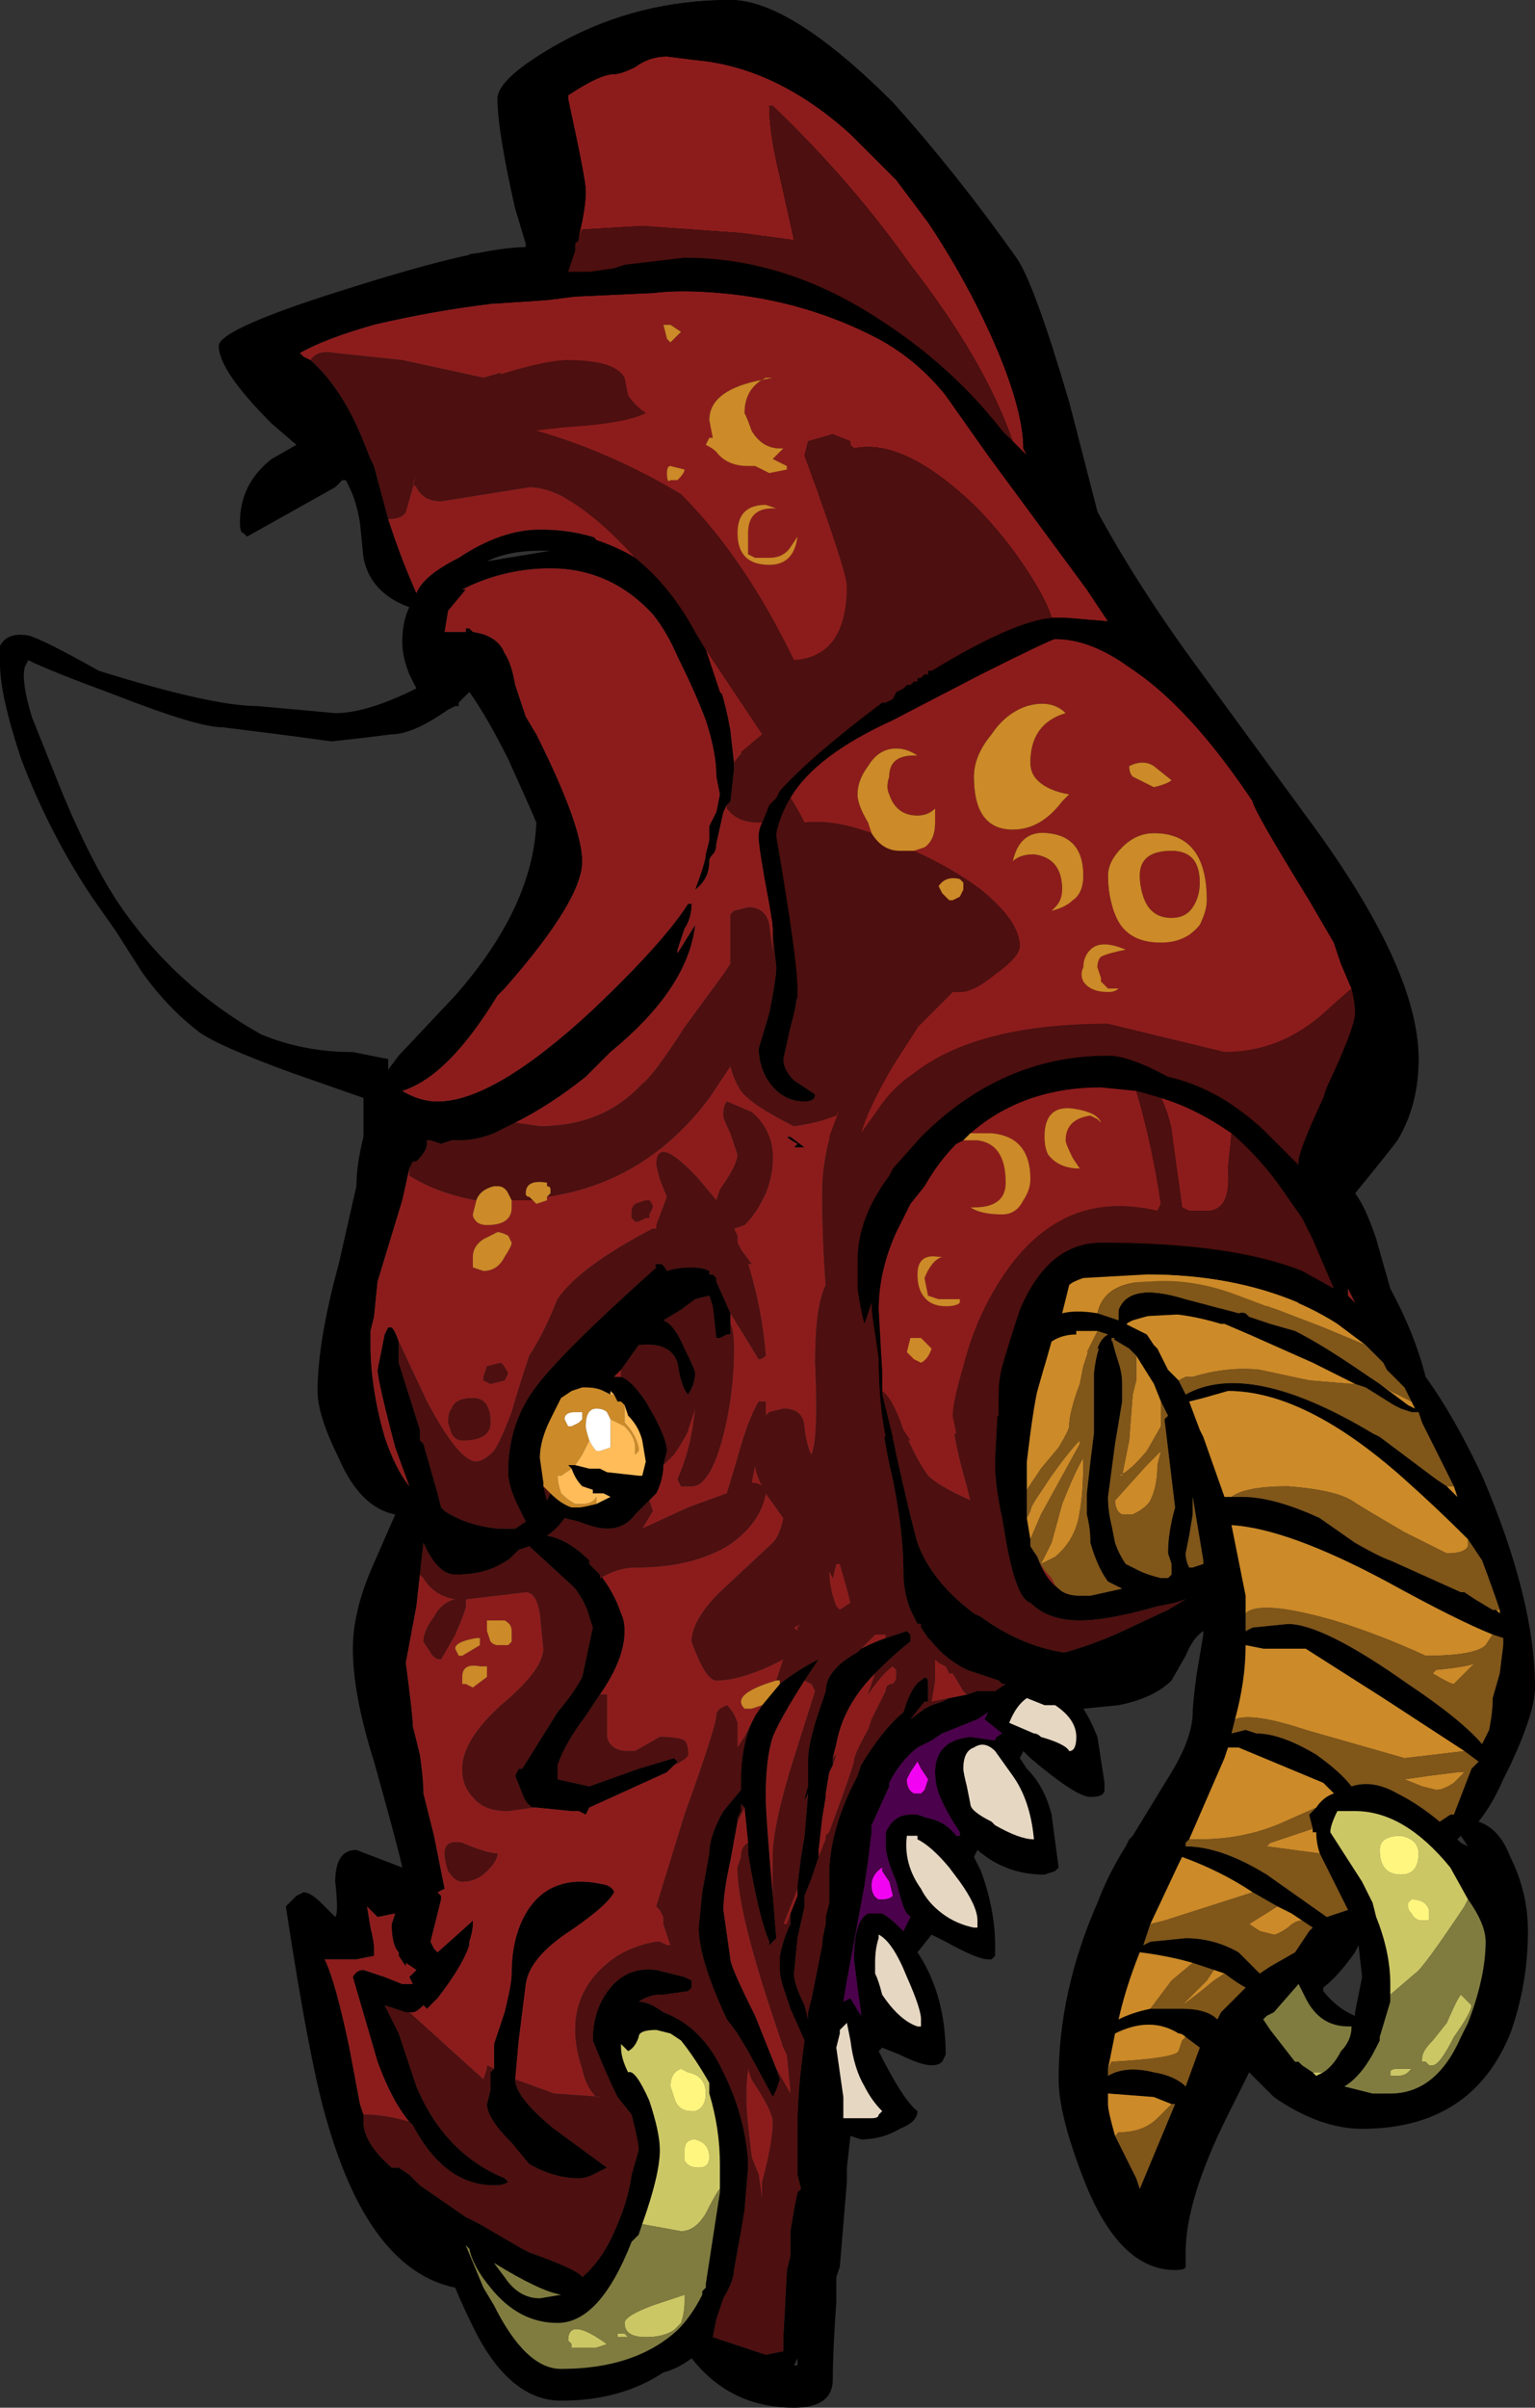 <?xml version="1.0" encoding="UTF-8" standalone="no"?>
<svg xmlns:ffdec="https://www.free-decompiler.com/flash" xmlns:xlink="http://www.w3.org/1999/xlink" ffdec:objectType="shape" height="34.1px" width="21.75px" xmlns="http://www.w3.org/2000/svg">
  <rect width="100%" height="100%" fill="#333333" stroke="none"/>
  <g transform="matrix(1.0, 0.0, 0.0, 1.0, 10.0, 32.95)">
    <path d="M4.35 -26.7 L-1.8 -29.6 4.35 -26.7 M4.4 -29.3 Q4.65 -28.95 5.15 -27.25 L5.55 -25.7 Q6.15 -24.6 7.0 -23.45 L8.5 -21.4 Q10.1 -19.25 10.1 -17.95 10.1 -17.3 9.8 -16.8 9.65 -16.6 9.2 -16.05 9.35 -15.85 9.5 -15.4 L9.7 -14.7 Q10.05 -14.05 10.2 -13.45 10.6 -12.9 11.0 -12.05 11.75 -10.3 11.75 -9.05 11.75 -8.7 11.4 -7.95 L11.3 -7.75 Q11.15 -7.4 10.95 -7.15 11.25 -7.05 11.4 -6.65 11.65 -6.15 11.65 -5.6 11.65 -4.85 11.4 -4.15 10.85 -2.8 9.3 -2.8 8.7 -2.8 8.05 -3.25 L7.7 -3.6 7.4 -3.0 Q6.8 -1.8 6.8 -1.05 L6.8 -0.85 Q6.8 -0.8 6.65 -0.8 5.85 -0.8 5.35 -2.1 5.0 -3.0 5.0 -3.5 5.0 -4.75 5.55 -6.0 5.7 -6.4 5.95 -6.8 L6.0 -6.9 6.05 -6.95 6.6 -7.85 Q6.9 -8.35 6.9 -8.7 6.9 -8.8 6.95 -9.2 L7.05 -9.8 7.05 -9.85 Q6.9 -9.75 6.8 -9.5 L6.6 -9.15 Q6.35 -8.9 5.85 -8.8 L5.35 -8.75 Q5.45 -8.6 5.55 -8.35 L5.65 -7.7 5.65 -7.6 Q5.65 -7.5 5.45 -7.5 5.25 -7.5 4.6 -8.05 L4.5 -8.15 4.45 -8.05 4.55 -7.9 Q4.8 -7.65 4.9 -7.25 L5.0 -6.5 4.95 -6.45 4.8 -6.4 Q4.25 -6.4 3.85 -6.75 L3.8 -6.65 3.9 -6.45 Q4.1 -5.9 4.1 -5.4 L4.1 -5.25 4.05 -5.2 4.0 -5.2 Q3.85 -5.2 3.4 -5.45 L3.2 -5.55 3.0 -5.3 Q3.4 -4.7 3.4 -3.85 L3.35 -3.75 Q3.3 -3.7 3.2 -3.7 3.05 -3.7 2.75 -3.85 L2.5 -3.95 2.45 -3.9 Q2.8 -3.2 3.0 -3.05 3.0 -2.9 2.75 -2.8 2.5 -2.65 2.2 -2.65 L2.05 -2.7 2.0 -2.25 2.0 -2.05 1.9 -0.85 1.85 -0.7 1.85 -0.35 Q1.8 0.35 1.8 0.75 1.8 1.15 1.25 1.15 0.35 1.15 -0.2 0.45 -0.4 0.6 -0.6 0.65 -1.2 1.05 -2.05 1.05 -2.75 1.05 -3.25 0.1 -3.45 -0.3 -3.55 -0.55 -4.75 -0.8 -5.35 -2.85 -5.6 -3.65 -5.95 -5.95 L-5.8 -6.1 -5.7 -6.15 Q-5.6 -6.15 -5.45 -6.0 L-5.25 -5.8 Q-5.2 -5.85 -5.25 -6.3 -5.25 -6.75 -4.95 -6.75 L-4.3 -6.5 Q-4.35 -6.75 -4.7 -8.0 -5.0 -8.95 -5.0 -9.6 -5.0 -10.1 -4.75 -10.7 L-4.4 -11.5 Q-4.9 -11.6 -5.2 -12.3 -5.5 -12.9 -5.5 -13.25 -5.5 -13.95 -5.2 -15.05 L-4.95 -16.15 Q-4.95 -16.45 -4.85 -16.85 L-4.85 -17.4 -5.85 -17.75 Q-6.95 -18.15 -7.2 -18.35 -7.65 -18.7 -8.0 -19.2 L-8.35 -19.75 -8.7 -20.25 Q-9.3 -21.15 -9.7 -22.2 -10.0 -23.1 -10.0 -23.55 L-10.0 -23.8 Q-9.9 -24.0 -9.6 -23.95 -9.4 -23.9 -8.6 -23.45 -7.0 -22.95 -6.35 -22.95 L-5.25 -22.85 Q-4.8 -22.85 -4.1 -23.2 L-4.2 -23.4 Q-4.3 -23.65 -4.3 -23.85 -4.3 -24.15 -4.2 -24.35 -4.75 -24.55 -4.85 -25.05 L-4.9 -25.55 Q-4.95 -25.85 -5.05 -26.05 L-5.1 -26.15 -5.15 -26.15 -5.25 -26.05 -6.5 -25.35 -6.55 -25.4 Q-6.6 -25.4 -6.6 -25.55 -6.6 -26.1 -6.15 -26.45 L-5.8 -26.65 -6.15 -26.95 Q-6.9 -27.7 -6.9 -28.05 -6.9 -28.3 -4.95 -28.9 -3.2 -29.45 -2.55 -29.45 L-2.55 -29.5 -2.7 -30.0 Q-2.95 -31.1 -2.95 -31.55 -2.95 -31.85 -2.05 -32.35 -0.95 -32.95 0.35 -32.95 1.2 -32.95 2.65 -31.5 3.55 -30.5 4.4 -29.3 M9.15 -18.95 L1.2 -21.65 1.3 -18.95 Q1.3 -18.75 1.2 -18.4 L1.1 -17.95 Q1.1 -17.8 1.25 -17.65 L1.55 -17.45 Q1.55 -17.35 1.4 -17.35 1.05 -17.35 0.85 -17.7 0.75 -17.9 0.75 -18.1 L0.9 -18.6 Q1.0 -19.1 1.0 -19.25 L0.95 -19.7 0.95 -19.8 0.9 -20.15 Q0.75 -20.95 0.75 -21.1 0.75 -21.2 0.8 -21.3 L4.9 -24.2 -3.0 -28.65 Q-3.85 -28.55 -4.7 -28.35 -5.4 -28.15 -5.75 -27.95 L-5.7 -27.9 -5.6 -27.85 Q-5.15 -27.45 -4.85 -26.7 L-4.75 -26.45 -4.7 -26.35 -4.5 -25.6 -4.45 -25.45 Q-4.3 -25.0 -4.1 -24.55 -4.0 -24.8 -3.5 -25.05 -2.9 -25.45 -2.35 -25.45 -1.55 -25.45 -1.0 -25.05 L0.0 -23.75 Q0.25 -23.2 0.35 -22.6 L0.4 -22.15 0.4 -22.05 0.35 -21.6 0.3 -21.55 0.25 -21.45 0.15 -21.0 Q0.15 -20.9 0.1 -20.85 0.05 -20.8 0.05 -20.75 0.05 -20.5 -0.15 -20.35 0.0 -20.75 0.0 -20.85 L0.05 -21.05 0.05 -21.25 0.15 -21.45 0.2 -21.7 0.15 -21.95 Q0.15 -22.3 0.0 -22.75 -0.15 -23.15 -0.4 -23.65 -0.55 -24.0 -0.75 -24.25 -1.35 -24.9 -2.2 -24.9 -2.8 -24.9 -3.35 -24.65 L-3.45 -24.6 -3.4 -24.6 -3.65 -24.3 -3.7 -24.0 -3.4 -24.0 -3.4 -24.05 -3.35 -24.05 -3.3 -24.0 Q-2.95 -23.95 -2.85 -23.7 -2.75 -23.55 -2.7 -23.25 L-2.55 -22.8 -2.4 -22.55 Q-1.75 -21.25 -1.75 -20.75 -1.75 -20.2 -2.85 -18.95 L-2.95 -18.85 Q-3.65 -17.7 -4.3 -17.5 -4.05 -17.35 -3.8 -17.35 -3.0 -17.35 -1.6 -18.65 -0.6 -19.6 -0.25 -20.15 L-0.2 -20.15 Q-0.2 -19.95 -0.3 -19.8 L-0.4 -19.5 -0.4 -19.45 -0.15 -19.85 Q-0.25 -18.95 -1.35 -18.05 L-1.7 -17.7 Q-2.2 -17.3 -2.7 -17.05 L-3.0 -16.9 Q-3.25 -16.8 -3.5 -16.8 L-3.6 -16.8 -3.75 -16.75 -3.9 -16.8 -3.95 -16.8 -3.95 -16.75 Q-3.95 -16.65 -4.1 -16.5 L-4.15 -16.5 -4.2 -16.4 -4.3 -15.95 -4.65 -14.8 -4.7 -14.3 -4.75 -14.1 -4.75 -13.9 Q-4.75 -13.3 -4.55 -12.6 -4.4 -12.15 -4.2 -11.9 L-4.4 -12.45 Q-4.65 -13.4 -4.65 -13.55 L-4.55 -14.05 -4.5 -14.15 -4.45 -14.15 Q-4.4 -14.1 -4.35 -13.95 L-4.35 -13.65 -4.05 -12.7 -4.05 -12.55 -4.0 -12.5 -3.8 -11.8 -3.75 -11.6 -3.7 -11.55 Q-3.4 -11.35 -2.95 -11.3 L-2.7 -11.3 -2.55 -11.4 -2.65 -11.6 Q-2.8 -11.9 -2.8 -12.1 -2.8 -12.75 -2.45 -13.25 -2.1 -13.75 -0.7 -15.0 -0.75 -15.05 -0.65 -15.05 -0.6 -15.05 -0.55 -14.95 -0.4 -15.0 -0.2 -15.0 -0.05 -15.0 0.05 -14.95 L0.05 -14.9 0.1 -14.9 0.15 -14.85 0.15 -14.8 0.35 -14.35 0.35 -14.15 0.35 -14.05 0.3 -14.05 0.2 -14.0 0.15 -14.0 0.1 -14.45 0.05 -14.6 -0.15 -14.55 -0.35 -14.4 -0.6 -14.25 Q-0.45 -14.2 -0.3 -13.85 -0.15 -13.55 -0.15 -13.5 -0.15 -13.35 -0.25 -13.2 -0.35 -13.3 -0.4 -13.65 -0.5 -13.95 -0.95 -13.9 L-1.2 -13.55 -1.3 -13.45 -1.2 -13.45 Q-1.05 -13.4 -0.85 -13.1 -0.55 -12.6 -0.55 -12.4 L-0.6 -12.2 Q-0.6 -12.0 -0.7 -11.8 L-0.8 -11.7 Q-0.9 -11.6 -1.0 -11.5 -1.15 -11.3 -1.4 -11.3 -1.55 -11.3 -1.8 -11.4 L-2.0 -11.45 Q-2.1 -11.3 -2.25 -11.2 -1.95 -11.15 -1.65 -10.85 L-1.65 -10.8 -1.5 -10.65 Q-1.3 -10.4 -1.2 -10.1 -1.15 -10.0 -1.15 -9.85 -1.15 -9.45 -1.5 -8.95 L-1.7 -8.65 Q-2.0 -8.25 -2.1 -7.95 L-2.1 -7.75 -1.65 -7.65 -0.95 -7.9 -0.45 -8.05 -0.4 -8.0 -0.5 -7.9 -0.55 -7.85 -1.65 -7.35 -1.7 -7.25 -1.8 -7.3 -1.9 -7.3 -2.4 -7.35 -2.45 -7.35 Q-2.55 -7.4 -2.6 -7.55 L-2.7 -7.8 -2.65 -7.9 -2.6 -7.9 -2.1 -8.7 Q-1.85 -9.0 -1.75 -9.2 L-1.6 -9.9 -1.65 -10.05 Q-1.7 -10.25 -1.85 -10.45 L-1.9 -10.5 -2.5 -11.05 -2.65 -11.0 -2.75 -10.9 Q-2.8 -10.85 -2.9 -10.8 -3.15 -10.65 -3.55 -10.65 -3.8 -10.65 -4.0 -11.1 L-4.05 -10.65 -4.1 -10.2 -4.25 -9.4 Q-4.15 -8.65 -4.15 -8.5 L-4.05 -8.1 Q-4.0 -7.75 -4.0 -7.55 L-3.85 -6.95 Q-3.75 -6.45 -3.7 -6.2 L-3.8 -6.15 -3.75 -6.1 -3.75 -6.05 -3.9 -5.45 -3.85 -5.35 -3.8 -5.3 Q-3.35 -5.7 -3.3 -5.75 -3.3 -5.85 -3.3 -5.7 -3.3 -5.6 -3.35 -5.45 L-3.35 -5.4 Q-3.45 -5.1 -3.8 -4.65 L-3.95 -4.5 -4.0 -4.55 Q-4.1 -4.45 -4.15 -4.45 L-4.25 -4.45 -4.55 -4.55 -4.35 -4.15 -4.1 -3.4 Q-3.7 -2.45 -2.85 -2.1 L-2.8 -2.05 Q-2.85 -2.0 -3.0 -2.0 -3.7 -2.0 -4.15 -2.85 L-4.2 -2.9 Q-4.45 -3.2 -4.65 -3.75 L-5.0 -4.95 Q-4.95 -5.05 -4.85 -5.05 L-4.55 -4.95 -4.3 -4.85 -4.15 -4.85 -4.2 -4.95 -4.1 -5.05 -4.25 -5.15 -4.25 -5.1 -4.35 -5.25 -4.35 -5.3 Q-4.45 -5.4 -4.45 -5.7 L-4.4 -5.85 -4.65 -5.8 -4.8 -5.95 -4.75 -5.65 Q-4.7 -5.45 -4.7 -5.35 L-4.7 -5.25 -4.95 -5.2 -5.4 -5.2 Q-5.25 -4.9 -5.05 -3.95 L-4.9 -3.15 -4.85 -3.0 -4.85 -2.9 Q-4.85 -2.6 -4.45 -2.25 L-4.35 -2.25 -4.2 -2.15 -4.05 -2.0 -3.4 -1.55 -3.2 -1.45 -2.6 -1.1 -2.5 -1.05 Q-1.8 -0.8 -1.75 -0.7 -1.45 -0.95 -1.25 -1.45 -1.1 -1.8 -1.05 -2.15 L-0.95 -2.5 Q-0.95 -2.6 -1.05 -3.0 L-1.25 -3.25 Q-1.4 -3.55 -1.6 -4.05 -1.6 -4.5 -1.35 -4.8 -1.1 -5.1 -0.7 -5.05 L-0.3 -4.95 -0.2 -4.9 -0.2 -4.8 -0.25 -4.75 -0.6 -4.7 -0.65 -4.7 Q-0.8 -4.7 -0.95 -4.6 -0.8 -4.6 -0.6 -4.45 -0.05 -4.25 0.25 -3.6 0.55 -3.0 0.6 -2.35 L0.6 -2.25 0.55 -1.65 0.5 -1.35 0.4 -0.8 Q0.4 -0.65 0.25 -0.4 L0.15 -0.1 0.1 0.15 0.85 0.4 1.1 0.35 1.1 0.15 1.15 -0.8 1.2 -1.0 1.2 -1.35 1.25 -1.65 1.3 -1.9 1.35 -1.95 1.3 -2.15 1.3 -2.85 Q1.3 -3.35 1.4 -4.05 L1.2 -4.5 1.1 -4.8 Q1.05 -4.95 1.05 -5.05 L1.05 -5.25 Q1.1 -5.5 1.2 -5.7 L1.2 -5.85 1.3 -6.1 1.3 -6.25 1.35 -6.65 1.4 -6.95 1.45 -7.55 1.4 -7.45 Q1.4 -7.5 1.45 -7.65 L1.45 -8.05 Q1.45 -8.2 1.55 -8.55 L1.7 -9.0 Q1.7 -9.3 2.15 -9.55 L2.2 -9.6 Q2.4 -9.7 2.55 -9.75 L2.85 -9.85 2.9 -9.8 2.9 -9.7 Q2.7 -9.55 2.45 -9.3 L2.4 -9.25 Q1.95 -8.8 1.85 -8.25 L1.8 -8.05 1.8 -7.95 1.75 -7.85 1.7 -7.55 1.7 -7.5 1.65 -7.2 1.6 -6.75 1.6 -6.65 1.5 -6.35 1.4 -6.1 1.4 -5.95 1.3 -5.5 1.25 -5.0 Q1.25 -4.85 1.4 -4.55 L1.45 -4.35 1.45 -4.45 1.5 -4.65 1.65 -5.4 Q1.65 -5.5 1.7 -5.7 L1.7 -5.8 1.75 -6.0 1.75 -6.4 Q1.75 -6.95 2.05 -7.6 L2.15 -7.8 2.2 -7.95 Q2.5 -8.45 2.8 -8.7 L2.85 -8.85 Q2.95 -9.1 3.05 -9.15 3.15 -9.25 3.15 -9.1 L3.15 -8.85 3.1 -8.85 2.9 -8.6 3.1 -8.75 3.2 -8.8 3.35 -8.85 3.45 -8.9 3.7 -8.95 3.85 -9.0 4.1 -9.0 4.25 -9.1 4.2 -9.1 4.15 -9.15 4.0 -9.2 Q3.85 -9.25 3.7 -9.3 3.4 -9.45 3.2 -9.7 L3.15 -9.75 3.05 -9.9 3.05 -9.95 3.0 -9.95 2.9 -10.15 Q2.8 -10.4 2.8 -10.7 2.8 -11.25 2.65 -12.0 2.45 -12.8 2.45 -13.7 L9.15 -18.95 M1.15 -16.85 L1.2 -16.85 1.4 -16.7 1.25 -16.7 1.3 -16.75 Q1.2 -16.8 1.15 -16.85 M3.65 -16.8 L2.5 -13.25 2.65 -12.6 2.7 -12.35 Q2.9 -11.45 3.0 -11.1 3.2 -10.55 3.8 -10.1 L3.9 -10.05 Q4.45 -9.65 5.05 -9.55 L5.1 -9.55 Q5.45 -9.65 5.8 -9.8 L6.55 -10.15 6.8 -10.3 6.65 -10.25 6.4 -10.2 Q5.7 -10.0 5.3 -10.0 4.85 -10.0 4.6 -10.25 4.4 -10.3 4.25 -11.15 L4.2 -11.45 Q4.1 -11.9 4.1 -12.2 L4.1 -12.3 4.15 -13.25 5.6 -15.35 7.45 -16.9 6.45 -17.4 6.1 -17.5 3.75 -16.9 3.65 -16.8 M9.35 -13.9 Q9.15 -14.05 8.95 -14.2 7.85 -14.9 6.25 -14.9 L5.55 -14.35 6.8 -14.55 7.65 -14.35 7.7 -14.3 8.0 -14.2 8.35 -14.1 Q8.75 -13.9 9.4 -13.45 L9.55 -13.35 9.95 -13.05 10.05 -13.0 10.0 -13.1 9.9 -13.3 9.65 -13.55 9.6 -13.65 9.35 -13.9 M9.2 -13.35 L8.6 -13.65 7.7 -14.05 7.35 -14.2 7.3 -14.2 Q6.8 -14.35 6.4 -14.35 L6.05 -14.25 5.95 -14.2 6.25 -14.05 6.35 -13.9 6.4 -13.85 6.55 -13.55 6.7 -13.4 6.8 -13.2 Q7.7 -13.7 9.45 -12.65 L9.55 -12.6 10.35 -12.0 10.5 -11.9 10.65 -11.75 10.6 -11.9 10.15 -12.8 10.1 -12.95 10.0 -12.95 9.85 -13.0 9.75 -13.05 9.35 -13.3 9.2 -13.35 M9.2 -14.5 L9.1 -14.7 9.1 -14.6 9.2 -14.5 M7.45 -11.75 L7.6 -11.75 Q8.05 -11.75 8.7 -11.45 L9.2 -11.1 Q9.55 -10.9 9.7 -10.85 L10.7 -10.4 10.75 -10.4 10.9 -10.3 11.15 -10.15 11.2 -10.15 11.25 -10.1 11.25 -10.15 Q11.15 -10.45 11.0 -10.85 L10.8 -11.15 Q10.35 -11.6 9.9 -12.0 8.5 -13.25 7.4 -13.25 L7.05 -13.15 6.85 -13.1 7.0 -12.7 7.05 -12.6 7.35 -11.75 7.45 -11.75 M6.1 -13.75 L6.0 -13.85 5.75 -14.0 Q5.8 -13.8 5.85 -13.65 5.9 -13.5 5.9 -13.35 L5.9 -13.1 5.8 -12.5 5.7 -11.75 Q5.7 -11.55 5.75 -11.35 L5.8 -11.1 Q5.85 -10.95 5.95 -10.8 L6.15 -10.7 Q6.25 -10.65 6.45 -10.6 L6.55 -10.6 6.6 -10.65 Q6.6 -10.7 6.6 -10.8 L6.55 -10.95 Q6.55 -11.25 6.65 -11.6 L6.5 -12.85 6.55 -12.9 6.45 -13.1 6.35 -13.35 6.1 -13.75 M6.9 -11.5 L6.85 -11.2 6.8 -10.95 Q6.8 -10.85 6.85 -10.75 L6.9 -10.75 7.05 -10.8 7.05 -10.85 6.9 -11.75 6.9 -11.5 M7.65 -10.1 L7.65 -9.85 7.75 -9.9 8.25 -9.95 Q8.75 -9.95 9.95 -9.1 10.7 -8.6 11.0 -8.25 L11.1 -8.45 Q11.15 -8.7 11.15 -8.9 L11.25 -9.25 11.3 -9.65 11.3 -9.75 11.15 -9.8 Q10.65 -10.0 9.65 -10.55 8.25 -11.3 7.45 -11.35 L7.65 -10.35 7.65 -10.1 M10.75 -8.15 L9.6 -8.9 8.5 -9.6 7.9 -9.6 7.65 -9.65 Q7.65 -9.15 7.5 -8.6 L7.45 -8.4 7.65 -8.45 7.8 -8.4 Q8.15 -8.4 8.65 -8.1 9.0 -7.85 9.15 -7.65 9.45 -7.75 9.8 -7.55 10.1 -7.4 10.4 -7.15 L10.55 -7.25 10.6 -7.25 10.85 -7.9 10.95 -8.0 10.75 -8.15 M8.65 -7.35 Q8.75 -7.5 8.9 -7.55 L8.75 -7.7 7.55 -8.2 7.4 -8.2 7.35 -8.05 6.85 -6.9 6.8 -6.85 6.8 -6.8 Q7.3 -6.8 7.95 -6.4 L8.8 -5.8 9.1 -5.9 8.7 -6.7 Q8.65 -6.85 8.65 -7.0 L8.6 -7.0 8.6 -7.05 8.55 -7.25 8.65 -7.35 M10.8 -6.05 L10.55 -6.5 Q9.9 -7.3 9.2 -7.3 L8.95 -7.3 Q8.85 -7.1 8.85 -7.0 L9.3 -6.3 9.45 -6.0 9.5 -5.8 Q9.7 -5.3 9.7 -4.85 L9.7 -4.6 9.55 -4.1 9.55 -4.05 9.5 -3.95 Q9.3 -3.55 9.05 -3.4 L9.45 -3.3 9.6 -3.3 9.65 -3.3 9.7 -3.3 Q10.35 -3.3 10.7 -4.1 L10.8 -4.3 Q11.05 -4.95 11.05 -5.45 11.05 -5.7 10.8 -6.05 M5.55 -14.1 L4.8 -13.6 Q4.7 -13.4 4.6 -12.65 L4.55 -12.25 4.55 -11.85 4.55 -11.45 4.6 -11.15 4.6 -11.05 4.7 -10.9 Q4.8 -10.6 5.0 -10.45 5.1 -10.35 5.3 -10.35 L5.45 -10.35 5.9 -10.45 5.7 -10.55 Q5.55 -10.75 5.45 -11.1 5.45 -11.3 5.4 -11.5 L5.4 -11.8 5.45 -12.25 5.5 -12.65 5.5 -13.5 Q5.55 -13.95 5.7 -14.05 L5.55 -14.1 M0.95 -6.1 L1.0 -5.5 0.9 -5.4 0.9 -5.45 Q0.75 -5.8 0.6 -6.7 L0.6 -6.85 0.55 -7.35 0.5 -7.4 0.5 -7.3 0.45 -7.2 0.45 -7.15 0.35 -6.6 Q0.25 -6.15 0.25 -5.9 L0.35 -5.2 Q0.35 -5.1 0.7 -4.4 L1.0 -3.65 1.05 -3.5 1.0 -3.35 0.95 -3.25 0.6 -3.9 0.45 -4.15 0.3 -4.35 Q-0.1 -5.2 -0.1 -5.65 L-0.05 -6.15 0.05 -6.7 Q0.05 -6.95 0.25 -7.3 L0.5 -7.6 0.5 -7.75 Q0.5 -8.2 0.65 -8.55 L0.7 -8.65 0.8 -8.8 1.05 -9.1 Q1.3 -9.3 1.6 -9.45 L1.4 -9.15 Q1.05 -8.6 0.95 -8.35 0.85 -8.05 0.85 -7.5 0.85 -7.25 0.95 -6.1 M-2.7 -3.5 Q-2.7 -3.25 -2.15 -2.8 L-1.4 -2.25 -1.6 -2.15 Q-1.7 -2.1 -1.8 -2.1 -2.15 -2.1 -2.5 -2.3 L-2.75 -2.6 Q-3.1 -2.95 -3.1 -3.15 L-3.05 -3.35 -3.05 -3.6 -3.0 -3.65 -3.0 -4.0 -2.85 -4.45 Q-2.75 -4.85 -2.75 -5.0 -2.75 -5.5 -2.55 -5.85 -2.2 -6.45 -1.4 -6.25 -1.3 -6.2 -1.3 -6.15 -1.4 -5.95 -2.0 -5.55 -2.5 -5.2 -2.55 -4.85 L-2.65 -4.05 -2.7 -3.5 M2.6 -7.65 L2.35 -7.1 2.35 -7.0 2.3 -6.6 2.25 -6.25 2.0 -4.9 1.95 -4.6 2.05 -4.65 2.2 -4.4 2.2 -4.45 2.15 -4.8 2.1 -5.2 Q2.1 -5.75 2.3 -5.85 L2.5 -5.85 Q2.6 -5.8 2.75 -5.65 L2.8 -5.6 2.9 -5.8 2.85 -5.85 Q2.8 -5.9 2.7 -6.3 2.55 -6.65 2.55 -6.8 L2.55 -7.0 Q2.6 -7.1 2.65 -7.15 2.75 -7.25 2.9 -7.25 L3.0 -7.25 3.15 -7.2 Q3.4 -7.15 3.55 -6.95 L3.6 -6.95 3.6 -7.0 Q3.4 -7.3 3.3 -7.55 3.25 -7.7 3.25 -7.85 3.25 -8.3 3.75 -8.35 L4.1 -8.3 Q4.1 -8.35 4.2 -8.4 L3.95 -8.6 4.0 -8.7 3.85 -8.6 3.35 -8.4 3.2 -8.3 3.0 -8.2 Q2.75 -8.0 2.6 -7.7 L2.6 -7.65 M3.8 -8.2 Q3.65 -8.15 3.65 -7.9 3.65 -7.85 3.7 -7.65 L3.75 -7.4 Q3.75 -7.3 4.05 -7.15 L4.1 -7.1 Q4.45 -6.9 4.65 -6.9 4.6 -7.45 4.35 -7.8 L4.1 -8.15 Q3.95 -8.3 3.8 -8.2 M5.25 -8.35 Q5.25 -8.6 4.95 -8.8 L4.8 -8.8 4.55 -8.9 Q4.4 -8.8 4.3 -8.55 L4.65 -8.4 Q4.7 -8.4 4.75 -8.35 5.1 -8.25 5.15 -8.15 5.25 -8.15 5.25 -8.35 M3.0 -6.95 L2.85 -6.95 Q2.8 -6.55 3.05 -6.2 3.15 -6.0 3.35 -5.85 3.55 -5.7 3.8 -5.65 L3.85 -5.65 3.85 -5.75 Q3.85 -5.95 3.6 -6.3 L3.45 -6.5 Q3.2 -6.8 3.0 -6.9 L3.0 -6.95 M3.05 -4.25 L3.05 -4.35 Q3.05 -4.5 2.85 -4.95 2.65 -5.45 2.45 -5.55 L2.45 -5.5 Q2.4 -5.35 2.4 -5.15 2.4 -5.1 2.4 -5.0 2.45 -4.9 2.5 -4.7 2.6 -4.55 2.7 -4.45 2.85 -4.3 3.0 -4.25 L3.05 -4.25 M5.7 -3.65 L5.7 -3.55 Q5.95 -3.7 6.35 -3.6 6.65 -3.55 6.8 -3.4 L7.0 -3.95 6.8 -4.1 Q6.75 -4.15 6.7 -4.15 6.3 -4.4 5.8 -4.15 L5.7 -3.65 M2.0 -4.3 L1.9 -4.2 1.9 -4.15 1.85 -3.95 1.95 -3.25 1.95 -2.95 2.35 -2.95 Q2.45 -2.95 2.45 -3.0 L2.5 -3.05 Q2.35 -3.2 2.25 -3.4 2.1 -3.65 2.05 -4.05 L2.0 -4.3 M0.2 -1.95 L0.2 -2.3 Q0.2 -2.8 0.05 -3.3 L0.05 -3.45 Q-0.15 -3.8 -0.35 -4.05 L-0.5 -4.15 -0.7 -4.2 Q-0.95 -4.2 -0.95 -4.1 -1.0 -3.95 -1.1 -3.9 L-1.2 -4.0 -1.2 -3.95 Q-1.2 -3.8 -1.1 -3.6 -1.0 -3.65 -0.8 -3.2 -0.65 -2.75 -0.65 -2.5 -0.65 -2.15 -0.9 -1.45 L-0.95 -1.3 -1.05 -1.2 Q-1.5 -0.05 -2.1 -0.05 -2.65 -0.05 -3.05 -0.55 -3.3 -0.85 -3.35 -1.1 L-3.4 -1.15 -3.15 -0.55 -3.0 -0.3 Q-2.55 0.6 -2.05 0.6 -1.0 0.6 -0.4 0.05 -0.2 -0.15 -0.05 -0.45 L-0.05 -0.5 0.0 -0.55 0.0 -0.6 0.2 -1.9 0.2 -1.95 M6.6 -3.15 L6.35 -3.25 5.7 -3.3 5.7 -3.15 Q5.7 -3.05 5.8 -2.7 L6.1 -2.1 6.15 -1.95 6.65 -3.15 6.6 -3.15 M10.7 -6.85 L10.8 -6.8 10.7 -6.95 10.65 -6.9 10.7 -6.85 M9.2 -4.45 L9.3 -4.95 9.25 -5.4 9.2 -5.3 Q8.95 -4.95 8.75 -4.8 L8.75 -4.75 Q8.95 -4.5 9.2 -4.4 L9.2 -4.45 M8.75 -3.6 Q8.9 -3.7 9.0 -3.9 9.15 -4.05 9.15 -4.25 L9.1 -4.25 Q8.7 -4.25 8.5 -4.65 L8.4 -4.85 8.05 -4.45 7.95 -4.4 7.9 -4.35 8.0 -4.2 8.35 -3.75 8.4 -3.75 8.45 -3.7 8.6 -3.6 8.65 -3.55 8.75 -3.6 M8.45 -5.75 L8.3 -5.85 8.1 -5.95 7.75 -6.15 Q7.3 -6.45 6.75 -6.65 L6.7 -6.55 6.3 -5.7 6.2 -5.4 6.3 -5.45 6.8 -5.5 Q7.2 -5.5 7.55 -5.3 L7.85 -5.0 8.0 -5.1 8.35 -5.3 8.55 -5.6 8.6 -5.65 8.45 -5.75 M7.2 -5.05 L6.9 -5.15 Q6.55 -5.25 6.15 -5.3 5.95 -4.8 5.85 -4.35 6.05 -4.45 6.3 -4.5 L6.75 -4.5 Q7.1 -4.5 7.25 -4.35 L7.3 -4.45 7.65 -4.8 Q7.55 -4.85 7.35 -5.0 L7.2 -5.05 M-2.35 -25.15 Q-2.8 -25.15 -3.1 -25.0 L-2.2 -25.15 -2.35 -25.15 M-3.5 -23.0 L-3.5 -22.95 -3.55 -22.95 -3.65 -22.9 Q-4.15 -22.55 -4.45 -22.55 L-4.85 -22.5 -5.3 -22.45 -6.05 -22.55 -6.85 -22.65 Q-7.2 -22.65 -8.35 -23.1 -9.3 -23.45 -9.6 -23.6 L-9.65 -23.5 Q-9.7 -23.3 -9.55 -22.8 L-9.25 -22.05 Q-8.8 -20.9 -8.35 -20.2 -7.55 -19.0 -6.3 -18.3 -5.7 -18.05 -5.0 -18.05 L-4.5 -17.95 -4.5 -17.8 -4.35 -18.0 -3.55 -18.85 Q-2.45 -20.1 -2.4 -21.3 -2.55 -21.65 -2.8 -22.2 -3.1 -22.8 -3.35 -23.15 L-3.5 -23.0 M-5.05 -17.75 L-5.05 -17.75 M-1.2 -13.1 L-1.25 -13.1 -1.3 -13.2 -1.35 -13.25 -1.35 -13.2 -1.45 -13.25 Q-1.55 -13.3 -1.7 -13.3 L-1.75 -13.3 -1.9 -13.25 -2.05 -13.15 -2.2 -12.85 Q-2.35 -12.55 -2.35 -12.3 L-2.3 -11.95 -2.3 -11.9 -2.25 -11.7 -2.2 -11.8 Q-2.05 -11.65 -1.9 -11.6 L-1.8 -11.6 Q-1.75 -11.6 -1.55 -11.65 -1.45 -11.7 -1.35 -11.75 L-1.45 -11.8 -1.6 -11.8 -1.6 -11.85 -1.75 -11.9 Q-1.85 -12.0 -1.9 -12.15 L-1.95 -12.2 -1.85 -12.2 -1.65 -12.15 -1.5 -12.15 -1.4 -12.1 -0.95 -12.05 -0.9 -12.05 -0.85 -12.25 -0.9 -12.55 Q-0.95 -12.75 -1.1 -12.9 L-1.15 -13.05 -1.2 -13.1 M-1.65 -13.5 L-1.65 -13.5 M-4.4 -8.6 L-4.4 -8.6 M-4.3 -5.7 L-4.3 -5.7 M-2.35 -0.4 L-2.05 -0.45 Q-2.35 -0.5 -3.0 -0.9 L-2.85 -0.7 Q-2.65 -0.4 -2.35 -0.4 M1.3 0.55 L1.3 0.45 1.25 0.55 1.3 0.55" fill="#000000" fill-rule="evenodd" stroke="none"/>
    <path d="M-1.8 -29.6 L4.35 -26.7 -1.8 -29.6 M1.2 -21.65 L9.15 -18.95 2.95 -20.9 2.35 -21.15 1.2 -21.65 M3.7 -8.95 L3.45 -8.9 3.2 -8.85 3.25 -9.15 3.25 -9.45 3.3 -9.4 3.4 -9.35 3.45 -9.25 3.5 -9.25 3.65 -9.0 3.7 -8.95 M1.6 -6.65 L1.6 -6.75 1.65 -7.2 1.7 -7.5 1.7 -7.55 1.75 -7.85 1.8 -7.95 1.85 -8.1 1.8 -8.05 1.85 -8.25 Q1.95 -8.8 2.4 -9.25 L2.3 -8.95 Q2.5 -9.25 2.65 -9.35 L2.7 -9.3 2.7 -9.2 Q2.7 -9.15 2.65 -9.1 2.55 -9.1 2.55 -9.0 L2.35 -8.6 2.3 -8.45 Q2.1 -8.1 2.1 -8.0 2.1 -7.95 1.75 -7.0 L1.7 -6.95 1.7 -6.9 1.6 -6.65 M2.55 -9.75 Q2.4 -9.7 2.2 -9.6 L2.4 -9.8 2.55 -9.8 2.55 -9.75 M1.3 -6.1 L1.2 -5.85 1.15 -5.7 1.1 -5.7 1.3 -6.2 1.3 -6.1 M-4.85 -3.0 L-4.9 -3.15 -5.05 -3.95 Q-5.25 -4.9 -5.4 -5.2 L-4.95 -5.2 -4.7 -5.25 -4.7 -5.35 Q-4.7 -5.45 -4.75 -5.65 L-4.8 -5.95 -4.65 -5.8 -4.4 -5.85 -4.45 -5.7 Q-4.45 -5.4 -4.35 -5.3 L-4.35 -5.25 -4.25 -5.1 -4.25 -5.15 -4.1 -5.05 -4.2 -4.95 -4.15 -4.85 -4.3 -4.85 -4.55 -4.95 -4.85 -5.05 Q-4.95 -5.05 -5.0 -4.95 L-4.65 -3.75 Q-4.45 -3.2 -4.2 -2.9 -4.55 -3.0 -4.8 -3.0 L-4.85 -3.0 M-4.25 -4.45 L-4.15 -4.45 Q-4.1 -4.45 -4.0 -4.55 L-3.95 -4.5 -3.8 -4.65 Q-3.45 -5.1 -3.35 -5.4 L-3.35 -5.45 Q-3.3 -5.6 -3.3 -5.7 -3.3 -5.85 -3.3 -5.75 -3.35 -5.7 -3.8 -5.3 L-3.85 -5.35 -3.9 -5.45 -3.75 -6.05 -3.75 -6.1 -3.8 -6.15 -3.7 -6.2 Q-3.75 -6.45 -3.85 -6.95 L-4.0 -7.55 Q-4.0 -7.75 -4.05 -8.1 L-4.15 -8.5 Q-4.15 -8.65 -4.25 -9.4 L-4.1 -10.2 -4.05 -10.65 -4.0 -10.6 Q-3.85 -10.35 -3.55 -10.3 -3.75 -10.25 -3.85 -10.05 -4.0 -9.85 -4.0 -9.7 L-3.9 -9.55 Q-3.85 -9.45 -3.75 -9.45 L-3.55 -9.8 Q-3.4 -10.15 -3.4 -10.2 L-3.4 -10.3 -2.55 -10.4 Q-2.4 -10.4 -2.35 -10.1 L-2.3 -9.6 Q-2.3 -9.3 -2.9 -8.8 -3.45 -8.3 -3.45 -7.9 -3.45 -7.65 -3.3 -7.5 -3.15 -7.3 -2.8 -7.3 L-2.45 -7.35 -2.4 -7.35 -1.9 -7.3 -1.8 -7.3 -1.7 -7.25 -1.65 -7.35 -0.55 -7.85 -0.5 -7.9 -0.45 -7.95 Q-0.25 -8.05 -0.25 -8.1 -0.25 -8.25 -0.3 -8.3 -0.4 -8.35 -0.65 -8.35 L-1.0 -8.15 -1.1 -8.15 Q-1.35 -8.15 -1.4 -8.35 L-1.4 -8.95 -1.5 -8.95 Q-1.15 -9.45 -1.15 -9.85 -1.15 -10.0 -1.2 -10.1 -1.3 -10.4 -1.5 -10.65 L-1.5 -10.6 -1.4 -10.65 Q-1.2 -10.75 -1.0 -10.75 -0.35 -10.75 0.1 -10.95 0.35 -11.05 0.55 -11.25 0.8 -11.5 0.85 -11.8 L1.1 -11.45 1.1 -11.45 Q1.05 -11.2 0.95 -11.1 L0.2 -10.4 Q-0.2 -10.0 -0.2 -9.7 0.0 -9.15 0.15 -9.15 0.45 -9.15 0.9 -9.35 L1.1 -9.45 1.0 -9.15 Q0.5 -9.0 0.5 -8.85 0.5 -8.8 0.55 -8.75 L0.65 -8.75 0.8 -8.8 0.7 -8.65 0.65 -8.55 0.55 -8.35 0.45 -8.2 0.45 -8.55 Q0.4 -8.7 0.3 -8.8 L0.2 -8.75 Q0.15 -8.7 0.15 -8.65 0.15 -8.5 -0.3 -7.25 L-0.7 -5.95 -0.65 -5.9 -0.6 -5.8 -0.6 -5.7 -0.5 -5.4 -0.55 -5.4 -0.65 -5.45 -0.7 -5.45 Q-1.0 -5.4 -1.25 -5.25 -1.85 -4.85 -1.85 -4.2 -1.85 -3.95 -1.75 -3.65 -1.7 -3.4 -1.55 -3.25 L-1.45 -3.25 -2.15 -3.3 -2.7 -3.5 -2.65 -4.05 -2.55 -4.85 Q-2.5 -5.2 -2.0 -5.55 -1.4 -5.95 -1.3 -6.15 -1.3 -6.2 -1.4 -6.25 -2.2 -6.45 -2.55 -5.85 -2.75 -5.5 -2.75 -5.0 -2.75 -4.85 -2.85 -4.45 L-3.0 -4.0 -3.0 -3.65 -3.1 -3.7 -3.1 -3.65 -3.15 -3.5 -4.2 -4.45 -4.25 -4.45 M-0.8 -11.7 L-0.7 -11.8 Q-0.6 -12.0 -0.6 -12.2 L-0.45 -12.35 Q-0.25 -12.65 -0.25 -12.7 L-0.15 -13.0 Q-0.2 -12.45 -0.4 -12.0 L-0.35 -11.9 -0.2 -11.9 Q0.1 -11.9 0.3 -12.85 0.4 -13.35 0.4 -13.85 0.4 -14.1 0.35 -14.2 L0.35 -14.15 0.35 -14.35 Q0.6 -13.95 0.75 -13.7 0.8 -13.7 0.85 -13.75 0.8 -14.4 0.6 -15.05 L0.65 -15.05 0.5 -15.25 0.45 -15.35 0.45 -15.45 0.4 -15.55 0.55 -15.6 Q0.7 -15.75 0.8 -15.95 L0.85 -16.05 Q0.95 -16.3 0.95 -16.55 0.95 -16.95 0.65 -17.2 L0.3 -17.35 Q0.25 -17.3 0.25 -17.15 0.25 -17.1 0.35 -16.9 L0.45 -16.6 Q0.45 -16.45 0.2 -16.1 L0.15 -15.95 -0.1 -16.25 Q-0.7 -16.9 -0.7 -16.45 L-0.65 -16.25 -0.55 -16.0 -0.7 -15.6 -0.7 -15.55 -0.75 -15.55 Q-1.8 -15.0 -2.1 -14.55 -2.3 -14.05 -2.5 -13.75 -2.65 -13.3 -2.75 -12.95 -2.9 -12.55 -3.0 -12.4 -3.15 -12.25 -3.25 -12.25 -3.5 -12.25 -3.95 -13.1 L-4.35 -13.95 Q-4.4 -14.1 -4.45 -14.15 L-4.5 -14.15 -4.55 -14.05 -4.65 -13.55 Q-4.65 -13.4 -4.4 -12.45 L-4.2 -11.9 Q-4.4 -12.15 -4.55 -12.6 -4.75 -13.3 -4.75 -13.9 L-4.75 -14.1 -4.7 -14.3 -4.65 -14.8 -4.3 -15.95 -4.2 -16.4 -4.2 -16.3 Q-3.8 -16.05 -3.25 -15.95 L-3.3 -15.75 Q-3.3 -15.7 -3.25 -15.65 -3.2 -15.6 -3.1 -15.6 -2.75 -15.6 -2.75 -15.85 L-2.75 -15.95 -2.45 -15.95 -2.4 -15.9 -2.25 -15.95 -2.25 -16.0 Q-0.85 -16.2 0.05 -17.4 L0.35 -17.85 Q0.4 -17.65 0.5 -17.5 0.65 -17.3 1.25 -17.0 1.6 -17.05 1.85 -17.15 L1.9 -17.25 Q1.65 -16.65 1.65 -16.05 1.65 -15.4 1.7 -14.75 1.55 -14.45 1.55 -13.65 1.6 -12.6 1.5 -12.35 1.45 -12.4 1.4 -12.7 1.4 -13.0 1.1 -13.0 L0.9 -12.95 0.85 -12.9 0.85 -13.1 0.75 -13.1 Q0.6 -12.85 0.45 -12.3 L0.3 -11.8 -0.25 -11.6 -0.9 -11.3 -0.75 -11.55 -0.8 -11.7 M-1.2 -13.45 L-1.3 -13.45 -1.2 -13.55 -1.2 -13.45 M-2.7 -17.05 Q-2.2 -17.3 -1.7 -17.7 L-1.35 -18.05 Q-0.25 -18.95 -0.15 -19.85 L-0.4 -19.45 -0.4 -19.5 -0.3 -19.8 Q-0.2 -19.95 -0.2 -20.15 L-0.25 -20.15 Q-0.6 -19.6 -1.6 -18.65 -3.0 -17.35 -3.8 -17.35 -4.05 -17.35 -4.3 -17.5 -3.65 -17.7 -2.95 -18.85 L-2.85 -18.95 Q-1.75 -20.2 -1.75 -20.75 -1.75 -21.25 -2.4 -22.55 L-2.55 -22.8 -2.7 -23.25 Q-2.75 -23.55 -2.85 -23.7 -2.95 -23.95 -3.3 -24.0 L-3.35 -24.05 -3.4 -24.05 -3.4 -24.0 -3.7 -24.0 -3.65 -24.3 -3.4 -24.6 -3.45 -24.6 -3.35 -24.65 Q-2.8 -24.9 -2.2 -24.9 -1.35 -24.9 -0.75 -24.25 -0.55 -24.0 -0.4 -23.65 -0.15 -23.15 0.0 -22.75 0.15 -22.3 0.15 -21.95 L0.2 -21.7 0.15 -21.45 0.05 -21.25 0.05 -21.05 0.0 -20.85 Q0.0 -20.75 -0.15 -20.35 0.05 -20.5 0.05 -20.75 0.05 -20.8 0.1 -20.85 0.15 -20.9 0.15 -21.0 L0.25 -21.45 0.3 -21.55 0.3 -21.5 Q0.45 -21.3 0.75 -21.3 L0.8 -21.3 Q0.75 -21.2 0.75 -21.1 0.75 -20.95 0.9 -20.15 L0.95 -19.8 0.95 -19.45 0.9 -19.85 Q0.85 -20.1 0.6 -20.1 L0.4 -20.05 0.35 -20.0 0.35 -19.3 0.25 -19.15 -0.3 -18.4 Q-0.75 -17.7 -0.9 -17.6 -1.45 -17.0 -2.35 -17.0 L-2.7 -17.05 M0.4 -22.15 L0.35 -22.6 Q0.25 -23.2 0.0 -23.75 L0.8 -22.55 Q0.55 -22.35 0.4 -22.15 M-1.0 -25.05 Q-1.55 -25.45 -2.35 -25.45 -2.9 -25.45 -3.5 -25.05 -4.0 -24.8 -4.1 -24.55 -4.3 -25.0 -4.45 -25.45 L-4.5 -25.6 Q-4.3 -25.6 -4.25 -25.7 L-4.15 -26.05 -4.1 -26.25 -4.15 -26.1 -4.1 -26.05 Q-4.0 -25.85 -3.75 -25.85 L-2.5 -26.05 Q-1.9 -26.05 -1.0 -25.05 M-5.6 -27.85 L-5.7 -27.9 -5.75 -27.95 Q-5.4 -28.15 -4.7 -28.35 -3.85 -28.55 -3.0 -28.65 L4.9 -24.2 -1.95 -27.85 Q-2.3 -27.85 -3.15 -27.6 L-4.3 -27.85 -5.25 -27.95 Q-5.5 -28.0 -5.6 -27.85 M1.15 -16.85 Q1.2 -16.8 1.3 -16.75 L1.25 -16.7 1.4 -16.7 1.2 -16.85 1.15 -16.85 M2.5 -13.25 L3.65 -16.8 3.75 -16.9 6.1 -17.5 3.5 -12.9 Q3.5 -12.6 3.7 -11.9 L3.75 -11.7 Q3.3 -11.9 3.15 -12.05 3.0 -12.25 2.8 -12.7 L2.5 -13.25 M7.45 -16.9 L6.45 -17.4 7.45 -16.9 M9.2 -14.5 L9.1 -14.6 9.1 -14.7 9.2 -14.5 M5.0 -10.45 Q4.8 -10.6 4.7 -10.9 4.75 -10.75 4.9 -10.6 L4.95 -10.5 5.0 -10.45 M0.7 -12.2 Q0.7 -12.1 0.8 -11.9 0.75 -11.95 0.65 -11.95 L0.7 -12.2 M1.8 -10.6 L1.85 -10.8 1.9 -10.8 2.0 -10.45 2.05 -10.25 1.9 -10.15 1.85 -10.2 Q1.75 -10.45 1.75 -10.7 L1.8 -10.6 M1.4 -9.15 L1.5 -9.1 1.55 -9.0 1.25 -8.05 Q0.95 -7.1 0.95 -6.65 L0.95 -6.1 Q0.85 -7.25 0.85 -7.5 0.85 -8.05 0.95 -8.35 1.05 -8.6 1.4 -9.15 M0.6 -6.85 Q0.5 -6.8 0.5 -6.65 L0.45 -6.5 Q0.45 -5.9 0.95 -4.4 L1.1 -3.95 1.15 -3.85 1.2 -3.35 1.2 -3.3 1.0 -3.65 0.7 -4.4 Q0.35 -5.1 0.35 -5.2 L0.25 -5.9 Q0.25 -6.15 0.35 -6.6 L0.45 -7.15 0.55 -7.35 0.6 -6.85 M1.25 -9.9 L1.35 -9.95 1.3 -9.9 1.3 -9.85 1.25 -9.9 M0.8 -1.8 L0.75 -2.15 0.65 -2.4 0.6 -2.85 Q0.55 -3.3 0.6 -3.65 L0.65 -3.5 Q0.95 -3.05 0.95 -2.9 0.95 -2.6 0.8 -2.05 L0.8 -1.8 M-3.15 -15.4 Q-3.3 -15.3 -3.3 -15.15 L-3.3 -15.0 -3.15 -14.95 Q-2.95 -14.95 -2.85 -15.15 -2.75 -15.3 -2.75 -15.35 L-2.8 -15.45 Q-2.9 -15.5 -2.95 -15.5 L-3.15 -15.4 M-0.85 -15.95 L-1.0 -15.9 Q-1.05 -15.85 -1.05 -15.8 L-1.05 -15.7 -1.0 -15.65 -0.95 -15.65 -0.85 -15.7 -0.8 -15.7 -0.8 -15.75 -0.75 -15.85 Q-0.75 -15.9 -0.8 -15.95 L-0.85 -15.95 M-2.85 -13.4 L-2.8 -13.5 Q-2.85 -13.6 -2.9 -13.65 L-3.1 -13.6 -3.15 -13.45 -3.15 -13.4 -3.05 -13.35 -2.85 -13.4 M-3.65 -12.8 L-3.6 -12.65 Q-3.55 -12.55 -3.45 -12.55 -3.05 -12.55 -3.05 -12.8 -3.05 -13.15 -3.3 -13.15 -3.55 -13.15 -3.6 -13.0 -3.65 -12.95 -3.65 -12.8 M-3.1 -10.0 L-3.1 -9.85 -3.05 -9.7 Q-3.0 -9.65 -2.95 -9.65 L-2.8 -9.65 -2.75 -9.7 -2.75 -9.85 Q-2.75 -9.95 -2.85 -10.0 L-3.1 -10.0 M-3.2 -9.75 L-3.25 -9.75 Q-3.55 -9.7 -3.55 -9.6 L-3.5 -9.5 -3.45 -9.5 -3.2 -9.65 Q-3.2 -9.7 -3.2 -9.75 M-3.1 -9.35 L-3.2 -9.35 Q-3.45 -9.4 -3.45 -9.2 L-3.45 -9.1 -3.4 -9.1 -3.3 -9.05 -3.1 -9.2 -3.1 -9.35 M-2.95 -6.7 Q-3.1 -6.7 -3.45 -6.85 -3.7 -6.9 -3.7 -6.7 -3.7 -6.6 -3.65 -6.45 -3.55 -6.3 -3.45 -6.3 -3.25 -6.3 -3.1 -6.45 -2.95 -6.6 -2.95 -6.7" fill="#8c1c1c" fill-rule="evenodd" stroke="none"/>
    <path d="M-1.8 -29.6 L4.35 -26.7 -1.8 -29.6 M1.2 -21.65 L2.35 -21.15 2.95 -20.9 9.15 -18.95 2.45 -13.7 Q2.45 -12.8 2.65 -12.0 2.8 -11.25 2.8 -10.7 2.8 -10.4 2.9 -10.15 L3.0 -9.95 3.05 -9.95 3.05 -9.9 3.15 -9.75 3.2 -9.7 Q3.4 -9.45 3.7 -9.3 3.85 -9.25 4.0 -9.2 L4.15 -9.15 4.2 -9.1 4.25 -9.1 4.1 -9.0 3.85 -9.0 3.7 -8.95 3.65 -9.0 3.5 -9.25 3.45 -9.25 3.4 -9.35 3.3 -9.4 3.25 -9.45 3.25 -9.15 3.2 -8.85 3.45 -8.9 3.35 -8.85 3.2 -8.8 3.1 -8.75 2.9 -8.6 3.1 -8.85 3.15 -8.85 3.15 -9.1 Q3.15 -9.25 3.05 -9.15 2.95 -9.1 2.85 -8.85 L2.8 -8.7 Q2.5 -8.45 2.2 -7.95 L2.15 -7.8 2.05 -7.6 Q1.75 -6.95 1.75 -6.4 L1.75 -6.0 1.7 -5.8 1.7 -5.7 Q1.65 -5.5 1.65 -5.4 L1.5 -4.65 1.45 -4.45 1.45 -4.35 1.4 -4.55 Q1.25 -4.85 1.25 -5.0 L1.3 -5.5 1.4 -5.95 1.4 -6.1 1.5 -6.35 1.6 -6.65 1.7 -6.9 1.7 -6.95 1.75 -7.0 Q2.1 -7.95 2.1 -8.0 2.1 -8.1 2.3 -8.45 L2.35 -8.6 2.55 -9.0 Q2.55 -9.1 2.65 -9.1 2.7 -9.15 2.7 -9.2 L2.7 -9.3 2.65 -9.35 Q2.5 -9.25 2.3 -8.95 L2.4 -9.25 2.45 -9.3 Q2.7 -9.55 2.9 -9.7 L2.9 -9.8 2.85 -9.85 2.55 -9.75 2.55 -9.8 2.4 -9.8 2.2 -9.6 2.15 -9.55 Q1.7 -9.3 1.7 -9.0 L1.55 -8.55 Q1.45 -8.2 1.45 -8.05 L1.45 -7.65 Q1.4 -7.5 1.4 -7.45 L1.45 -7.55 1.4 -6.95 1.35 -6.65 1.3 -6.25 1.3 -6.1 1.3 -6.2 1.1 -5.7 1.15 -5.7 1.2 -5.85 1.2 -5.7 Q1.1 -5.5 1.05 -5.25 L1.05 -5.05 Q1.05 -4.95 1.1 -4.8 L1.2 -4.5 1.4 -4.05 Q1.3 -3.35 1.3 -2.85 L1.3 -2.15 1.35 -1.95 1.3 -1.9 1.25 -1.65 1.2 -1.35 1.2 -1.0 1.15 -0.8 1.1 0.15 1.1 0.35 0.85 0.4 0.1 0.15 0.15 -0.1 0.25 -0.4 Q0.4 -0.65 0.4 -0.8 L0.5 -1.35 0.55 -1.65 0.6 -2.25 0.6 -2.35 Q0.55 -3.0 0.25 -3.6 -0.05 -4.25 -0.6 -4.45 -0.8 -4.6 -0.95 -4.6 -0.8 -4.7 -0.65 -4.7 L-0.6 -4.7 -0.25 -4.75 -0.2 -4.8 -0.2 -4.9 -0.3 -4.95 -0.7 -5.05 Q-1.1 -5.1 -1.35 -4.8 -1.6 -4.5 -1.6 -4.05 -1.4 -3.55 -1.25 -3.25 L-1.05 -3.0 Q-0.95 -2.6 -0.95 -2.5 L-1.05 -2.15 Q-1.1 -1.8 -1.25 -1.45 -1.45 -0.95 -1.75 -0.7 -1.8 -0.8 -2.5 -1.05 L-2.6 -1.1 -3.2 -1.45 -3.4 -1.55 -4.05 -2.0 -4.2 -2.15 -4.35 -2.25 -4.45 -2.25 Q-4.85 -2.6 -4.85 -2.9 L-4.85 -3.0 -4.8 -3.0 Q-4.55 -3.0 -4.2 -2.9 L-4.15 -2.85 Q-3.7 -2.0 -3.0 -2.0 -2.85 -2.0 -2.8 -2.05 L-2.85 -2.1 Q-3.7 -2.45 -4.1 -3.4 L-4.35 -4.15 -4.55 -4.55 -4.25 -4.45 -4.2 -4.45 -3.15 -3.5 -3.1 -3.65 -3.1 -3.7 -3.0 -3.65 -3.05 -3.6 -3.05 -3.35 -3.1 -3.15 Q-3.1 -2.95 -2.75 -2.6 L-2.5 -2.3 Q-2.15 -2.1 -1.8 -2.1 -1.7 -2.1 -1.6 -2.15 L-1.4 -2.25 -2.15 -2.8 Q-2.7 -3.25 -2.7 -3.5 L-2.15 -3.3 -1.45 -3.25 -1.55 -3.25 Q-1.7 -3.4 -1.75 -3.65 -1.85 -3.95 -1.85 -4.2 -1.85 -4.85 -1.25 -5.25 -1.0 -5.4 -0.7 -5.45 L-0.65 -5.45 -0.55 -5.4 -0.5 -5.4 -0.6 -5.7 -0.6 -5.8 -0.65 -5.9 -0.7 -5.95 -0.3 -7.25 Q0.15 -8.5 0.15 -8.65 0.15 -8.7 0.2 -8.75 L0.3 -8.8 Q0.4 -8.7 0.45 -8.55 L0.45 -8.2 0.55 -8.35 0.65 -8.55 Q0.5 -8.2 0.5 -7.75 L0.5 -7.6 0.25 -7.3 Q0.05 -6.95 0.05 -6.7 L-0.05 -6.15 -0.1 -5.65 Q-0.1 -5.2 0.3 -4.35 L0.45 -4.15 0.6 -3.9 0.95 -3.25 1.0 -3.35 1.05 -3.5 1.0 -3.65 1.2 -3.3 1.2 -3.35 1.15 -3.85 1.1 -3.95 0.95 -4.4 Q0.45 -5.9 0.45 -6.5 L0.5 -6.65 Q0.5 -6.8 0.6 -6.85 L0.6 -6.7 Q0.75 -5.8 0.9 -5.45 L0.9 -5.4 1.0 -5.5 0.95 -6.1 0.95 -6.65 Q0.95 -7.1 1.25 -8.05 L1.55 -9.0 1.5 -9.1 1.4 -9.15 1.6 -9.45 Q1.3 -9.3 1.05 -9.1 L1.05 -9.15 1.0 -9.15 1.1 -9.45 0.9 -9.35 Q0.45 -9.15 0.15 -9.15 0.0 -9.15 -0.2 -9.7 -0.2 -10.0 0.2 -10.4 L0.95 -11.1 Q1.05 -11.2 1.1 -11.45 L1.1 -11.45 0.85 -11.8 Q0.8 -11.5 0.55 -11.25 0.35 -11.05 0.1 -10.95 -0.35 -10.75 -1.0 -10.75 -1.2 -10.75 -1.4 -10.65 L-1.5 -10.6 -1.5 -10.65 -1.65 -10.8 -1.65 -10.85 Q-1.95 -11.15 -2.25 -11.2 -2.1 -11.3 -2.0 -11.45 L-1.8 -11.4 Q-1.55 -11.3 -1.4 -11.3 -1.15 -11.3 -1.0 -11.5 -0.9 -11.6 -0.8 -11.7 L-0.75 -11.55 -0.9 -11.3 -0.25 -11.6 0.3 -11.8 0.45 -12.3 Q0.6 -12.85 0.75 -13.1 L0.85 -13.1 0.85 -12.9 0.9 -12.95 1.1 -13.0 Q1.4 -13.0 1.4 -12.7 1.45 -12.4 1.5 -12.35 1.6 -12.6 1.55 -13.65 1.55 -14.45 1.7 -14.75 1.65 -15.4 1.65 -16.05 1.65 -16.65 1.9 -17.25 L1.85 -17.15 Q1.6 -17.05 1.25 -17.0 0.65 -17.3 0.5 -17.5 0.4 -17.65 0.35 -17.85 L0.05 -17.4 Q-0.85 -16.2 -2.25 -16.0 L-2.2 -16.05 -2.2 -16.1 Q-2.2 -16.15 -2.25 -16.15 L-2.25 -16.2 Q-2.55 -16.25 -2.55 -16.05 -2.55 -16.0 -2.5 -16.0 L-2.45 -15.95 -2.75 -15.95 -2.8 -16.05 Q-2.85 -16.15 -2.95 -16.15 L-3.0 -16.15 Q-3.2 -16.1 -3.25 -15.95 -3.8 -16.05 -4.2 -16.3 L-4.2 -16.4 -4.15 -16.5 -4.1 -16.5 Q-3.95 -16.65 -3.95 -16.75 L-3.95 -16.8 -3.9 -16.8 -3.75 -16.75 -3.6 -16.8 -3.5 -16.8 Q-3.25 -16.8 -3.0 -16.9 L-2.7 -17.05 -2.35 -17.0 Q-1.45 -17.0 -0.9 -17.6 -0.75 -17.7 -0.3 -18.4 L0.25 -19.15 0.35 -19.3 0.35 -20.0 0.4 -20.05 0.6 -20.1 Q0.85 -20.1 0.9 -19.85 L0.95 -19.45 0.95 -19.8 0.95 -19.7 1.0 -19.25 Q1.0 -19.1 0.9 -18.6 L0.75 -18.1 Q0.75 -17.9 0.85 -17.7 1.05 -17.35 1.4 -17.35 1.55 -17.35 1.55 -17.45 L1.25 -17.65 Q1.1 -17.8 1.1 -17.95 L1.2 -18.4 Q1.3 -18.75 1.3 -18.95 L1.2 -21.65 M1.8 -7.95 L1.8 -8.05 1.85 -8.1 1.8 -7.95 M-4.05 -10.65 L-4.0 -11.1 Q-3.8 -10.65 -3.55 -10.65 -3.15 -10.65 -2.9 -10.8 -2.8 -10.85 -2.75 -10.9 L-2.65 -11.0 -2.5 -11.05 -1.9 -10.5 -1.85 -10.45 Q-1.7 -10.25 -1.65 -10.05 L-1.6 -9.9 -1.75 -9.2 Q-1.85 -9.0 -2.1 -8.7 L-2.6 -7.9 -2.65 -7.9 -2.7 -7.8 -2.6 -7.55 Q-2.55 -7.4 -2.45 -7.35 L-2.8 -7.3 Q-3.15 -7.3 -3.3 -7.5 -3.45 -7.65 -3.45 -7.9 -3.45 -8.3 -2.9 -8.8 -2.3 -9.3 -2.3 -9.6 L-2.35 -10.1 Q-2.4 -10.4 -2.55 -10.4 L-3.4 -10.3 -3.4 -10.2 Q-3.4 -10.15 -3.55 -9.8 L-3.75 -9.45 Q-3.85 -9.45 -3.9 -9.55 L-4.0 -9.7 Q-4.0 -9.85 -3.85 -10.05 -3.75 -10.25 -3.55 -10.3 -3.85 -10.35 -4.0 -10.6 L-4.05 -10.65 M-0.5 -7.9 L-0.4 -8.0 -0.45 -8.05 -0.95 -7.9 -1.65 -7.65 -2.1 -7.75 -2.1 -7.95 Q-2.0 -8.25 -1.7 -8.65 L-1.5 -8.95 -1.4 -8.95 -1.4 -8.35 Q-1.35 -8.15 -1.1 -8.15 L-1.0 -8.15 -0.65 -8.35 Q-0.4 -8.35 -0.3 -8.3 -0.25 -8.25 -0.25 -8.1 -0.25 -8.05 -0.45 -7.95 L-0.5 -7.9 M-0.6 -12.2 L-0.55 -12.4 Q-0.55 -12.6 -0.85 -13.1 -1.05 -13.4 -1.2 -13.45 L-1.2 -13.55 -0.95 -13.9 Q-0.5 -13.95 -0.4 -13.65 -0.35 -13.3 -0.25 -13.2 -0.15 -13.35 -0.15 -13.5 -0.15 -13.55 -0.3 -13.85 -0.45 -14.2 -0.6 -14.25 L-0.35 -14.4 -0.15 -14.55 0.05 -14.6 0.1 -14.45 0.15 -14.0 0.2 -14.0 0.3 -14.05 0.35 -14.05 0.35 -14.15 0.35 -14.2 Q0.4 -14.1 0.4 -13.85 0.4 -13.35 0.3 -12.85 0.1 -11.9 -0.2 -11.9 L-0.35 -11.9 -0.4 -12.0 Q-0.2 -12.45 -0.15 -13.0 L-0.25 -12.7 Q-0.25 -12.65 -0.45 -12.35 L-0.6 -12.2 M0.35 -14.35 L0.15 -14.8 0.15 -14.85 0.1 -14.9 0.05 -14.9 0.05 -14.95 Q-0.05 -15.0 -0.2 -15.0 -0.4 -15.0 -0.55 -14.95 -0.6 -15.05 -0.65 -15.05 -0.75 -15.05 -0.7 -15.0 -2.1 -13.75 -2.45 -13.25 -2.8 -12.75 -2.8 -12.1 -2.8 -11.9 -2.65 -11.6 L-2.55 -11.4 -2.7 -11.3 -2.95 -11.3 Q-3.4 -11.35 -3.7 -11.55 L-3.75 -11.6 -3.8 -11.8 -4.0 -12.5 -4.05 -12.55 -4.05 -12.7 -4.35 -13.65 -4.35 -13.95 -3.95 -13.1 Q-3.5 -12.25 -3.25 -12.25 -3.15 -12.25 -3.0 -12.4 -2.9 -12.55 -2.75 -12.95 -2.65 -13.3 -2.5 -13.75 -2.3 -14.05 -2.1 -14.55 -1.8 -15.0 -0.75 -15.55 L-0.7 -15.55 -0.7 -15.6 -0.55 -16.0 -0.65 -16.25 -0.7 -16.45 Q-0.7 -16.9 -0.1 -16.25 L0.15 -15.95 0.2 -16.1 Q0.45 -16.45 0.45 -16.6 L0.35 -16.9 Q0.25 -17.1 0.25 -17.15 0.25 -17.3 0.3 -17.35 L0.65 -17.2 Q0.95 -16.95 0.95 -16.55 0.95 -16.3 0.85 -16.05 L0.8 -15.95 Q0.7 -15.75 0.55 -15.6 L0.4 -15.55 0.45 -15.45 0.45 -15.35 0.5 -15.25 0.65 -15.05 0.6 -15.05 Q0.8 -14.4 0.85 -13.75 0.8 -13.7 0.75 -13.7 0.6 -13.95 0.35 -14.35 M0.3 -21.55 L0.35 -21.6 0.4 -22.05 0.4 -22.15 Q0.55 -22.35 0.8 -22.55 L0.0 -23.75 -1.0 -25.05 Q-1.9 -26.05 -2.5 -26.05 L-3.75 -25.85 Q-4.0 -25.85 -4.1 -26.05 L-4.15 -26.1 -4.1 -26.25 -4.15 -26.05 -4.25 -25.7 Q-4.3 -25.6 -4.5 -25.6 L-4.7 -26.35 -4.75 -26.45 -4.85 -26.7 Q-5.15 -27.45 -5.6 -27.85 -5.5 -28.0 -5.25 -27.95 L-4.3 -27.85 -3.15 -27.6 Q-2.3 -27.85 -1.95 -27.85 L4.9 -24.2 0.8 -21.3 0.75 -21.3 Q0.45 -21.3 0.3 -21.5 L0.3 -21.55 M2.5 -13.25 L2.8 -12.7 Q3.0 -12.25 3.15 -12.05 3.3 -11.9 3.75 -11.7 L3.7 -11.9 Q3.5 -12.6 3.5 -12.9 L6.1 -17.5 6.45 -17.4 7.45 -16.9 5.6 -15.35 4.15 -13.25 4.1 -12.3 4.1 -12.2 Q4.1 -11.9 4.2 -11.45 L4.25 -11.15 Q4.4 -10.3 4.6 -10.25 4.85 -10.0 5.3 -10.0 5.7 -10.0 6.4 -10.2 L6.65 -10.25 6.8 -10.3 6.55 -10.15 5.8 -9.8 Q5.45 -9.65 5.1 -9.55 L5.05 -9.55 Q4.45 -9.65 3.9 -10.05 L3.8 -10.1 Q3.2 -10.55 3.0 -11.1 2.9 -11.45 2.7 -12.35 L2.65 -12.6 2.5 -13.25 M0.7 -12.2 L0.65 -11.95 Q0.75 -11.95 0.8 -11.9 0.7 -12.1 0.7 -12.2 M1.8 -10.6 L1.75 -10.7 Q1.75 -10.45 1.85 -10.2 L1.9 -10.15 2.05 -10.25 2.0 -10.45 1.9 -10.8 1.85 -10.8 1.8 -10.6 M1.25 -9.9 L1.3 -9.85 1.3 -9.9 1.35 -9.95 1.25 -9.9 M0.45 -7.15 L0.45 -7.2 0.5 -7.3 0.5 -7.4 0.55 -7.35 0.45 -7.15 M0.8 -1.8 L0.8 -2.05 Q0.95 -2.6 0.95 -2.9 0.95 -3.05 0.65 -3.5 L0.6 -3.65 Q0.55 -3.3 0.6 -2.85 L0.65 -2.4 0.75 -2.15 0.8 -1.8 M-0.85 -15.95 L-0.8 -15.95 Q-0.75 -15.9 -0.75 -15.85 L-0.8 -15.75 -0.8 -15.7 -0.85 -15.7 -0.95 -15.65 -1.0 -15.65 -1.05 -15.7 -1.05 -15.8 Q-1.05 -15.85 -1.0 -15.9 L-0.85 -15.95 M-2.3 -11.9 L-2.2 -11.8 -2.25 -11.7 -2.3 -11.9 M-1.65 -13.5 L-1.65 -13.5 M-2.85 -13.4 L-3.05 -13.35 -3.15 -13.4 -3.15 -13.45 -3.1 -13.6 -2.9 -13.65 Q-2.85 -13.6 -2.8 -13.5 L-2.85 -13.4 M-3.65 -12.8 Q-3.65 -12.95 -3.6 -13.0 -3.55 -13.15 -3.3 -13.15 -3.05 -13.15 -3.05 -12.8 -3.05 -12.55 -3.45 -12.55 -3.55 -12.55 -3.6 -12.65 L-3.65 -12.8 M-2.95 -6.7 Q-2.95 -6.6 -3.1 -6.45 -3.25 -6.3 -3.45 -6.3 -3.55 -6.3 -3.65 -6.45 -3.7 -6.6 -3.7 -6.7 -3.7 -6.9 -3.45 -6.85 -3.1 -6.7 -2.95 -6.7" fill="#4d0f0f" fill-rule="evenodd" stroke="none"/>
    <path d="M-2.25 -16.0 L-2.25 -15.95 -2.4 -15.9 -2.45 -15.95 -2.5 -16.0 Q-2.55 -16.0 -2.55 -16.05 -2.55 -16.25 -2.25 -16.2 L-2.25 -16.15 Q-2.2 -16.15 -2.2 -16.1 L-2.2 -16.05 -2.25 -16.0 M-2.75 -15.95 L-2.75 -15.85 Q-2.75 -15.6 -3.1 -15.6 -3.2 -15.6 -3.25 -15.65 -3.3 -15.7 -3.3 -15.75 L-3.25 -15.95 Q-3.2 -16.1 -3.0 -16.15 L-2.95 -16.15 Q-2.85 -16.15 -2.8 -16.05 L-2.75 -15.95 M5.55 -14.35 L6.25 -14.9 Q7.85 -14.9 8.95 -14.2 9.15 -14.05 9.35 -13.9 L8.75 -14.15 8.1 -14.4 7.95 -14.45 5.55 -14.35 M10.0 -13.1 L10.05 -13.0 9.95 -13.05 9.55 -13.35 9.7 -13.25 10.0 -13.1 M6.7 -13.4 L6.55 -13.55 6.4 -13.85 6.35 -13.9 6.25 -14.05 5.95 -14.2 6.05 -14.25 6.4 -14.35 Q6.8 -14.35 7.3 -14.2 L7.35 -14.2 7.7 -14.05 8.6 -13.65 9.2 -13.35 9.15 -13.35 8.55 -13.4 7.85 -13.55 Q7.4 -13.6 6.9 -13.45 L6.8 -13.45 6.7 -13.4 M10.6 -11.9 L10.65 -11.75 10.5 -11.9 10.6 -11.9 M10.8 -11.15 L10.8 -11.05 Q10.75 -10.95 10.5 -10.95 L9.9 -11.25 Q9.3 -11.6 9.15 -11.7 8.9 -11.85 8.25 -11.9 7.65 -11.9 7.45 -11.75 L7.35 -11.75 7.05 -12.6 7.0 -12.7 6.85 -13.1 7.05 -13.15 7.4 -13.25 Q8.5 -13.25 9.9 -12.0 10.35 -11.6 10.8 -11.15 M11.2 -10.15 L11.25 -10.15 11.25 -10.1 11.2 -10.15 M6.1 -13.75 L6.35 -13.35 6.45 -13.1 6.45 -12.75 6.25 -12.4 Q6.0 -12.1 5.85 -12.05 L5.9 -12.05 6.0 -12.55 6.05 -13.2 6.1 -13.4 6.1 -13.75 M6.05 -11.5 L5.9 -11.5 Q5.8 -11.55 5.8 -11.7 L6.25 -12.2 6.45 -12.4 6.4 -12.2 Q6.4 -11.9 6.3 -11.7 6.25 -11.6 6.05 -11.5 M7.65 -10.1 L7.65 -10.35 7.45 -11.35 Q8.25 -11.3 9.65 -10.55 10.65 -10.0 11.15 -9.8 L11.05 -9.65 Q10.9 -9.5 10.2 -9.5 9.55 -9.8 8.9 -10.0 7.85 -10.3 7.65 -10.1 M11.1 -8.45 L11.0 -8.25 11.1 -8.45 M7.5 -8.6 Q7.65 -9.15 7.65 -9.65 L7.9 -9.6 8.5 -9.6 9.6 -8.9 10.75 -8.15 9.9 -8.05 8.5 -8.45 Q7.75 -8.7 7.5 -8.6 M6.85 -6.9 L7.35 -8.05 7.4 -8.2 7.55 -8.2 8.75 -7.7 8.9 -7.55 Q8.75 -7.5 8.65 -7.35 L8.2 -7.15 Q7.65 -6.9 7.0 -6.9 L6.85 -6.9 M8.6 -7.05 L8.6 -7.0 8.65 -7.0 Q8.65 -6.85 8.7 -6.7 L7.95 -6.8 8.0 -6.85 8.6 -7.05 M10.6 -9.1 Q10.55 -9.1 10.3 -9.25 L10.35 -9.3 Q10.85 -9.35 10.9 -9.4 L10.6 -9.1 M9.9 -7.75 L10.25 -7.8 10.65 -7.85 10.75 -7.85 10.6 -7.7 Q10.45 -7.6 10.35 -7.6 L10.15 -7.65 9.9 -7.75 M4.55 -11.85 L4.55 -12.25 4.6 -12.65 Q4.7 -13.4 4.8 -13.6 L5.55 -14.1 Q5.45 -13.95 5.4 -13.75 L5.35 -13.6 5.3 -13.35 Q5.15 -12.95 5.15 -12.75 5.15 -12.7 5.0 -12.45 L4.75 -12.15 4.55 -11.85 M4.6 -11.15 L4.55 -11.45 4.6 -11.55 Q4.6 -11.6 4.7 -11.75 L4.9 -12.05 Q5.15 -12.4 5.3 -12.55 L5.3 -12.5 4.75 -11.5 4.6 -11.15 M5.35 -12.3 Q5.35 -11.8 5.3 -11.55 5.25 -11.15 4.95 -10.9 L4.75 -10.8 4.9 -11.1 5.05 -11.65 Q5.25 -12.15 5.35 -12.3 M1.0 -9.15 L1.05 -9.15 1.05 -9.1 0.8 -8.8 0.65 -8.75 0.55 -8.75 Q0.5 -8.8 0.5 -8.85 0.5 -9.0 1.0 -9.15 M6.8 -4.1 L6.75 -4.05 6.7 -3.9 Q6.65 -3.8 5.75 -3.75 L5.7 -3.65 5.8 -4.15 Q6.3 -4.4 6.7 -4.15 6.75 -4.15 6.8 -4.1 M5.8 -2.7 Q5.7 -3.05 5.7 -3.15 L5.7 -3.3 6.35 -3.25 6.6 -3.15 6.4 -2.95 Q6.2 -2.75 5.85 -2.75 L5.8 -2.7 M8.45 -5.75 Q8.35 -5.75 8.25 -5.65 8.1 -5.55 8.05 -5.55 L7.85 -5.6 7.7 -5.7 8.1 -5.95 8.3 -5.85 8.45 -5.75 M7.75 -6.15 L6.5 -5.75 6.3 -5.7 6.7 -6.55 6.75 -6.65 Q7.3 -6.45 7.75 -6.15 M7.35 -5.0 L7.2 -4.9 Q6.9 -4.65 6.75 -4.55 L7.1 -4.9 7.2 -5.05 7.35 -5.0 M6.9 -5.15 L6.6 -4.9 6.3 -4.5 Q6.05 -4.45 5.85 -4.35 5.95 -4.8 6.15 -5.3 6.55 -5.25 6.9 -5.15 M-3.15 -15.4 L-2.95 -15.5 Q-2.9 -15.5 -2.8 -15.45 L-2.75 -15.35 Q-2.75 -15.3 -2.85 -15.15 -2.95 -14.95 -3.15 -14.95 L-3.3 -15.0 -3.3 -15.15 Q-3.3 -15.3 -3.15 -15.4 M-1.25 -13.1 L-1.2 -13.1 -1.15 -13.05 -1.15 -12.8 Q-1.0 -12.65 -0.95 -12.45 L-0.95 -12.4 -1.0 -12.35 -1.0 -12.45 Q-1.0 -12.6 -1.15 -12.75 L-1.35 -12.85 -1.4 -12.95 Q-1.45 -13.0 -1.55 -13.0 -1.7 -13.0 -1.7 -12.75 -1.7 -12.7 -1.65 -12.55 L-1.75 -12.35 -1.85 -12.2 -1.95 -12.2 -1.9 -12.15 -2.05 -12.05 -2.1 -12.05 -2.1 -12.05 Q-2.1 -11.95 -2.05 -11.8 -1.95 -11.7 -1.85 -11.65 L-1.75 -11.65 Q-1.6 -11.65 -1.55 -11.75 L-1.55 -11.65 Q-1.75 -11.6 -1.8 -11.6 L-1.9 -11.6 Q-2.05 -11.65 -2.2 -11.8 L-2.3 -11.9 -2.3 -11.95 -2.35 -12.3 Q-2.35 -12.55 -2.2 -12.85 L-2.05 -13.15 -1.9 -13.25 -1.75 -13.3 -1.7 -13.3 Q-1.55 -13.3 -1.45 -13.25 L-1.35 -13.2 -1.3 -13.2 -1.25 -13.1 M-1.75 -12.85 L-1.75 -12.95 -1.85 -12.95 Q-2.0 -12.95 -2.0 -12.85 L-1.95 -12.75 -1.9 -12.75 -1.8 -12.8 -1.75 -12.85 M-3.2 -9.75 Q-3.2 -9.7 -3.2 -9.65 L-3.45 -9.5 -3.5 -9.5 -3.55 -9.6 Q-3.55 -9.7 -3.25 -9.75 L-3.2 -9.75 M-3.1 -10.0 L-2.85 -10.0 Q-2.75 -9.95 -2.75 -9.85 L-2.75 -9.7 -2.8 -9.65 -2.95 -9.65 Q-3.0 -9.65 -3.05 -9.7 L-3.1 -9.85 -3.1 -10.0 M-3.1 -9.35 L-3.1 -9.2 -3.3 -9.05 -3.4 -9.1 -3.45 -9.1 -3.45 -9.2 Q-3.45 -9.4 -3.2 -9.35 L-3.1 -9.35" fill="#cc8a28" fill-rule="evenodd" stroke="none"/>
    <path d="M-1.2 -13.1 L-1.25 -13.1 -1.2 -13.1 M-1.3 -13.2 L-1.35 -13.2 -1.35 -13.25 -1.3 -13.2 M-1.55 -11.65 L-1.55 -11.75 Q-1.6 -11.65 -1.75 -11.65 L-1.85 -11.65 Q-1.95 -11.7 -2.05 -11.8 -2.1 -11.95 -2.1 -12.05 L-2.1 -12.05 -2.05 -12.05 -1.9 -12.15 Q-1.85 -12.0 -1.75 -11.9 L-1.6 -11.85 -1.6 -11.8 -1.45 -11.8 -1.35 -11.75 Q-1.45 -11.7 -1.55 -11.65 M-1.85 -12.2 L-1.75 -12.35 -1.65 -12.55 Q-1.6 -12.45 -1.55 -12.4 L-1.5 -12.4 -1.35 -12.45 -1.35 -12.6 Q-1.35 -12.75 -1.35 -12.85 L-1.15 -12.75 Q-1.0 -12.6 -1.0 -12.45 L-1.0 -12.35 -0.95 -12.4 -0.95 -12.45 Q-1.0 -12.65 -1.15 -12.8 L-1.15 -13.05 -1.1 -12.9 Q-0.95 -12.75 -0.9 -12.55 L-0.85 -12.25 -0.9 -12.05 -0.95 -12.05 -1.4 -12.1 -1.5 -12.15 -1.65 -12.15 -1.85 -12.2" fill="#ffbc59" fill-rule="evenodd" stroke="none"/>
    <path d="M-1.65 -12.55 Q-1.7 -12.7 -1.7 -12.75 -1.7 -13.0 -1.55 -13.0 -1.45 -13.0 -1.4 -12.95 L-1.35 -12.85 Q-1.35 -12.75 -1.35 -12.6 L-1.35 -12.45 -1.5 -12.4 -1.55 -12.4 Q-1.6 -12.45 -1.65 -12.55 M-1.75 -12.85 L-1.8 -12.8 -1.9 -12.75 -1.95 -12.75 -2.0 -12.85 Q-2.0 -12.95 -1.85 -12.95 L-1.75 -12.95 -1.75 -12.85" fill="#ffffff" fill-rule="evenodd" stroke="none"/>
    <path d="M5.55 -14.35 L7.95 -14.45 8.1 -14.4 8.75 -14.15 9.35 -13.9 9.6 -13.65 9.65 -13.55 9.9 -13.3 10.0 -13.1 9.7 -13.25 9.55 -13.35 9.4 -13.45 Q8.75 -13.9 8.35 -14.1 L8.0 -14.2 7.7 -14.3 7.65 -14.35 6.8 -14.55 5.55 -14.35 M6.7 -13.4 L6.8 -13.45 6.9 -13.45 Q7.4 -13.6 7.85 -13.55 L8.55 -13.4 9.15 -13.35 9.2 -13.35 9.35 -13.3 9.75 -13.05 9.85 -13.0 10.0 -12.95 10.1 -12.95 10.15 -12.8 10.6 -11.9 10.5 -11.9 10.35 -12.0 9.55 -12.6 9.45 -12.65 Q7.7 -13.7 6.8 -13.2 L6.7 -13.4 M7.45 -11.75 Q7.65 -11.9 8.25 -11.9 8.9 -11.85 9.15 -11.7 9.3 -11.6 9.9 -11.25 L10.5 -10.95 Q10.75 -10.95 10.8 -11.05 L10.8 -11.15 11.0 -10.85 Q11.15 -10.45 11.25 -10.15 L11.2 -10.15 11.15 -10.15 10.9 -10.3 10.75 -10.4 10.7 -10.4 9.7 -10.85 Q9.55 -10.9 9.2 -11.1 L8.7 -11.45 Q8.05 -11.75 7.6 -11.75 L7.45 -11.75 M6.45 -13.1 L6.55 -12.9 6.5 -12.85 6.65 -11.6 Q6.55 -11.25 6.55 -10.95 L6.6 -10.8 Q6.6 -10.7 6.6 -10.65 L6.55 -10.6 6.45 -10.6 Q6.25 -10.65 6.15 -10.7 L5.95 -10.8 Q5.85 -10.95 5.8 -11.1 L5.75 -11.35 Q5.7 -11.55 5.7 -11.75 L5.8 -12.5 5.9 -13.1 5.9 -13.35 Q5.9 -13.5 5.85 -13.65 5.8 -13.8 5.75 -14.0 L6.0 -13.85 6.1 -13.75 6.1 -13.4 6.05 -13.2 6.0 -12.55 5.9 -12.05 5.85 -12.05 Q6.0 -12.1 6.25 -12.4 L6.45 -12.75 6.45 -13.1 M6.9 -11.5 L6.9 -11.75 7.05 -10.85 7.05 -10.8 6.9 -10.75 6.85 -10.75 Q6.8 -10.85 6.8 -10.95 L6.85 -11.2 6.9 -11.5 M6.05 -11.5 Q6.25 -11.6 6.3 -11.7 6.4 -11.9 6.4 -12.2 L6.45 -12.4 6.25 -12.2 5.8 -11.7 Q5.8 -11.55 5.9 -11.5 L6.05 -11.5 M7.65 -9.85 L7.65 -10.1 Q7.85 -10.3 8.9 -10.0 9.55 -9.8 10.2 -9.5 10.9 -9.5 11.05 -9.65 L11.15 -9.8 11.3 -9.75 11.3 -9.65 11.25 -9.25 11.15 -8.9 Q11.15 -8.7 11.1 -8.45 L11.0 -8.25 Q10.7 -8.6 9.95 -9.1 8.75 -9.95 8.25 -9.95 L7.75 -9.9 7.65 -9.85 M7.5 -8.6 Q7.75 -8.7 8.5 -8.45 L9.9 -8.05 10.75 -8.15 10.95 -8.0 10.85 -7.9 10.6 -7.25 10.55 -7.25 10.4 -7.15 Q10.1 -7.4 9.8 -7.55 9.45 -7.75 9.15 -7.65 9.0 -7.85 8.65 -8.1 8.15 -8.4 7.8 -8.4 L7.65 -8.45 7.45 -8.4 7.5 -8.6 M6.85 -6.9 L7.0 -6.9 Q7.65 -6.9 8.2 -7.15 L8.65 -7.35 8.55 -7.25 8.6 -7.05 8.0 -6.85 7.95 -6.8 8.7 -6.7 9.1 -5.9 8.8 -5.8 7.95 -6.4 Q7.3 -6.8 6.8 -6.8 L6.8 -6.85 6.85 -6.9 M10.6 -9.1 L10.9 -9.4 Q10.85 -9.35 10.35 -9.3 L10.3 -9.25 Q10.55 -9.1 10.6 -9.1 M9.9 -7.75 L10.15 -7.65 10.35 -7.6 Q10.45 -7.6 10.6 -7.7 L10.75 -7.85 10.65 -7.85 10.25 -7.8 9.9 -7.75 M4.55 -11.85 L4.75 -12.15 5.0 -12.45 Q5.15 -12.7 5.15 -12.75 5.15 -12.95 5.3 -13.35 L5.35 -13.6 5.4 -13.75 Q5.45 -13.95 5.55 -14.1 L5.7 -14.05 Q5.55 -13.95 5.5 -13.5 L5.5 -12.65 5.45 -12.25 5.4 -11.8 5.4 -11.5 Q5.45 -11.3 5.45 -11.1 5.55 -10.75 5.7 -10.55 L5.9 -10.45 5.45 -10.35 5.3 -10.35 Q5.1 -10.35 5.0 -10.45 L4.95 -10.5 4.9 -10.6 Q4.75 -10.75 4.7 -10.9 L4.6 -11.05 4.6 -11.15 4.75 -11.5 5.3 -12.5 5.3 -12.55 Q5.15 -12.4 4.9 -12.05 L4.7 -11.75 Q4.6 -11.6 4.6 -11.55 L4.55 -11.45 4.55 -11.85 M5.35 -12.3 Q5.25 -12.15 5.05 -11.65 L4.9 -11.1 4.75 -10.8 4.95 -10.9 Q5.25 -11.15 5.3 -11.55 5.35 -11.8 5.35 -12.3 M5.7 -3.65 L5.75 -3.75 Q6.65 -3.8 6.7 -3.9 L6.75 -4.05 6.8 -4.1 7.0 -3.95 6.8 -3.4 Q6.65 -3.55 6.35 -3.6 5.95 -3.7 5.7 -3.55 L5.7 -3.65 M5.8 -2.7 L5.85 -2.75 Q6.2 -2.75 6.4 -2.95 L6.6 -3.15 6.65 -3.15 6.15 -1.95 6.1 -2.1 5.8 -2.7 M8.1 -5.95 L7.7 -5.7 7.85 -5.6 8.05 -5.55 Q8.1 -5.55 8.25 -5.65 8.35 -5.75 8.45 -5.75 L8.6 -5.65 8.55 -5.6 8.35 -5.3 8.0 -5.1 7.85 -5.0 7.55 -5.3 Q7.2 -5.5 6.8 -5.5 L6.3 -5.45 6.2 -5.4 6.3 -5.7 6.5 -5.75 7.75 -6.15 8.1 -5.95 M7.2 -5.05 L7.1 -4.9 6.75 -4.55 Q6.9 -4.65 7.2 -4.9 L7.35 -5.0 Q7.55 -4.85 7.65 -4.8 L7.3 -4.45 7.25 -4.35 Q7.1 -4.5 6.75 -4.5 L6.3 -4.5 6.6 -4.9 6.9 -5.15 7.2 -5.05" fill="#805619" fill-rule="evenodd" stroke="none"/>
    <path d="M9.7 -4.6 L9.7 -4.85 Q9.7 -5.3 9.5 -5.8 L9.45 -6.0 9.3 -6.3 8.85 -7.0 Q8.85 -7.1 8.95 -7.3 L9.2 -7.3 Q9.9 -7.3 10.55 -6.5 L10.8 -6.05 10.75 -5.95 Q10.15 -5.05 10.05 -5.0 L9.7 -4.7 9.7 -4.6 M9.65 -3.3 L9.6 -3.3 9.65 -3.3 M-0.9 -1.45 Q-0.65 -2.15 -0.65 -2.5 -0.65 -2.75 -0.8 -3.2 -1.0 -3.65 -1.1 -3.6 -1.2 -3.8 -1.2 -3.95 L-1.2 -4.0 -1.1 -3.9 Q-1.0 -3.95 -0.95 -4.1 -0.95 -4.2 -0.7 -4.2 L-0.5 -4.15 -0.35 -4.05 Q-0.15 -3.8 0.05 -3.45 L0.05 -3.3 Q0.2 -2.8 0.2 -2.3 L0.2 -1.95 Q0.15 -1.9 0.0 -1.6 -0.15 -1.35 -0.35 -1.35 L-0.9 -1.45 M9.85 -6.4 Q10.1 -6.4 10.1 -6.7 10.1 -6.9 9.85 -6.95 9.55 -6.95 9.55 -6.75 9.55 -6.4 9.85 -6.4 M10.25 -5.8 L10.25 -5.9 Q10.2 -6.05 10.0 -6.05 L9.95 -6.0 9.95 -5.95 Q9.95 -5.9 10.0 -5.85 10.05 -5.75 10.15 -5.75 L10.25 -5.75 10.25 -5.8 M8.6 -3.6 L8.75 -3.6 8.65 -3.55 8.6 -3.6 M10.0 -3.65 L9.95 -3.6 Q9.9 -3.55 9.8 -3.55 L9.7 -3.55 9.7 -3.6 Q9.7 -3.65 9.8 -3.65 L10.0 -3.65 M10.85 -4.55 Q10.85 -4.45 10.6 -4.1 10.4 -3.7 10.3 -3.7 L10.25 -3.7 10.2 -3.75 10.15 -3.75 10.15 -3.8 Q10.15 -3.9 10.3 -4.05 L10.5 -4.3 Q10.65 -4.65 10.7 -4.7 L10.85 -4.55 M-0.25 -3.6 L-0.35 -3.65 Q-0.5 -3.6 -0.5 -3.4 L-0.45 -3.25 Q-0.4 -3.05 -0.2 -3.05 L-0.15 -3.05 Q0.0 -3.1 0.0 -3.3 0.0 -3.55 -0.25 -3.6 M-0.3 -2.35 Q-0.25 -2.25 -0.1 -2.25 0.05 -2.25 0.05 -2.4 0.05 -2.6 -0.15 -2.65 -0.3 -2.65 -0.3 -2.5 L-0.3 -2.35 M-0.75 -0.3 L-0.3 -0.45 -0.3 -0.35 Q-0.3 -0.2 -0.35 -0.05 L-0.45 0.05 Q-0.6 0.15 -0.85 0.15 -1.15 0.15 -1.15 -0.05 -1.15 -0.15 -0.75 -0.3 M-1.1 0.15 L-1.25 0.15 -1.25 0.1 -1.15 0.1 -1.1 0.15 M-1.65 0.3 L-1.9 0.3 -1.9 0.25 -1.95 0.2 Q-1.95 -0.15 -1.4 0.25 L-1.55 0.3 -1.65 0.3" fill="#ccc765" fill-rule="evenodd" stroke="none"/>
    <path d="M9.7 -4.6 L9.7 -4.7 10.05 -5.0 Q10.15 -5.05 10.75 -5.95 L10.8 -6.05 Q11.05 -5.7 11.05 -5.45 11.05 -4.95 10.8 -4.3 L10.7 -4.1 Q10.35 -3.3 9.7 -3.3 L9.65 -3.3 9.6 -3.3 9.45 -3.3 9.05 -3.4 Q9.3 -3.55 9.5 -3.95 L9.55 -4.05 9.55 -4.1 9.7 -4.6 M-0.9 -1.45 L-0.35 -1.35 Q-0.15 -1.35 0.0 -1.6 0.15 -1.9 0.2 -1.95 L0.2 -1.9 0.0 -0.6 0.0 -0.55 -0.05 -0.5 -0.05 -0.45 Q-0.2 -0.15 -0.4 0.05 -1.0 0.6 -2.05 0.6 -2.55 0.6 -3.0 -0.3 L-3.15 -0.55 -3.4 -1.15 -3.35 -1.1 Q-3.3 -0.85 -3.05 -0.55 -2.65 -0.05 -2.1 -0.05 -1.5 -0.05 -1.05 -1.2 L-0.95 -1.3 -0.9 -1.45 M8.6 -3.6 L8.45 -3.7 8.4 -3.75 8.35 -3.75 8.0 -4.2 7.9 -4.35 7.95 -4.4 8.05 -4.45 8.4 -4.85 8.5 -4.65 Q8.7 -4.25 9.1 -4.25 L9.15 -4.25 Q9.15 -4.05 9.0 -3.9 8.9 -3.7 8.75 -3.6 L8.6 -3.6 M10.85 -4.55 L10.7 -4.7 Q10.65 -4.65 10.5 -4.3 L10.3 -4.05 Q10.15 -3.9 10.15 -3.8 L10.15 -3.75 10.2 -3.75 10.25 -3.7 10.3 -3.7 Q10.4 -3.7 10.6 -4.1 10.85 -4.45 10.85 -4.55 M10.0 -3.65 L9.8 -3.65 Q9.7 -3.65 9.7 -3.6 L9.7 -3.55 9.8 -3.55 Q9.9 -3.55 9.95 -3.6 L10.0 -3.65 M-2.35 -0.4 Q-2.65 -0.4 -2.85 -0.7 L-3.0 -0.9 Q-2.35 -0.5 -2.05 -0.45 L-2.35 -0.4 M-1.65 0.3 L-1.55 0.3 -1.4 0.25 Q-1.95 -0.15 -1.95 0.2 L-1.9 0.25 -1.9 0.3 -1.65 0.3 M-1.1 0.15 L-1.15 0.1 -1.25 0.1 -1.25 0.15 -1.1 0.15 M-0.75 -0.3 Q-1.15 -0.15 -1.15 -0.05 -1.15 0.15 -0.85 0.15 -0.6 0.15 -0.45 0.05 L-0.35 -0.05 Q-0.3 -0.2 -0.3 -0.35 L-0.3 -0.45 -0.75 -0.3" fill="#807c3f" fill-rule="evenodd" stroke="none"/>
    <path d="M10.25 -5.8 L10.25 -5.75 10.15 -5.75 Q10.05 -5.75 10.0 -5.85 9.95 -5.9 9.95 -5.95 L9.95 -6.0 10.0 -6.05 Q10.2 -6.05 10.25 -5.9 L10.25 -5.8 M9.85 -6.4 Q9.55 -6.4 9.55 -6.75 9.55 -6.95 9.85 -6.95 10.1 -6.9 10.1 -6.7 10.1 -6.4 9.85 -6.4 M-0.25 -3.6 Q0.0 -3.55 0.0 -3.3 0.0 -3.1 -0.15 -3.05 L-0.2 -3.05 Q-0.4 -3.05 -0.45 -3.25 L-0.5 -3.4 Q-0.5 -3.6 -0.35 -3.65 L-0.25 -3.6 M-0.3 -2.35 L-0.3 -2.5 Q-0.3 -2.65 -0.15 -2.65 0.05 -2.6 0.05 -2.4 0.05 -2.25 -0.1 -2.25 -0.25 -2.25 -0.3 -2.35" fill="#fff67f" fill-rule="evenodd" stroke="none"/>
    <path d="M2.35 -21.15 L2.95 -20.9 2.35 -21.15 M3.75 -16.9 L3.65 -16.8 3.75 -16.9" fill="#c88327" fill-rule="evenodd" stroke="none"/>
    <path d="M2.6 -7.65 L2.6 -7.7 Q2.75 -8.0 3.0 -8.2 L3.2 -8.3 3.35 -8.4 3.85 -8.6 4.0 -8.7 3.95 -8.6 4.2 -8.4 Q4.1 -8.35 4.1 -8.3 L3.75 -8.35 Q3.25 -8.3 3.25 -7.85 3.25 -7.7 3.3 -7.55 3.4 -7.3 3.6 -7.0 L3.6 -6.95 3.55 -6.95 Q3.4 -7.15 3.15 -7.2 L3.0 -7.25 2.9 -7.25 Q2.75 -7.25 2.65 -7.15 2.6 -7.1 2.55 -7.0 L2.55 -6.8 Q2.55 -6.65 2.7 -6.3 2.8 -5.9 2.85 -5.85 L2.9 -5.8 2.8 -5.6 2.75 -5.65 Q2.6 -5.8 2.5 -5.85 L2.3 -5.85 Q2.1 -5.75 2.1 -5.2 L2.15 -4.8 2.2 -4.45 2.2 -4.4 2.05 -4.65 1.95 -4.6 2.0 -4.9 2.25 -6.25 2.3 -6.6 2.35 -7.0 2.35 -7.1 2.6 -7.65 M3.1 -7.6 L3.15 -7.75 3.05 -7.9 3.0 -8.0 2.9 -7.85 2.85 -7.75 Q2.85 -7.6 2.95 -7.55 L3.05 -7.55 3.1 -7.6 M2.5 -6.5 Q2.35 -6.4 2.35 -6.25 2.35 -6.1 2.45 -6.05 L2.5 -6.05 Q2.6 -6.05 2.65 -6.1 L2.6 -6.3 2.5 -6.45 2.5 -6.5" fill="#4b014b" fill-rule="evenodd" stroke="none"/>
    <path d="M3.8 -8.2 Q3.95 -8.3 4.1 -8.15 L4.35 -7.8 Q4.6 -7.45 4.65 -6.9 4.45 -6.9 4.1 -7.1 L4.05 -7.15 Q3.75 -7.3 3.75 -7.4 L3.7 -7.65 Q3.65 -7.85 3.65 -7.9 3.65 -8.15 3.8 -8.2 M3.05 -4.25 L3.0 -4.25 Q2.85 -4.3 2.7 -4.45 2.6 -4.55 2.5 -4.7 2.45 -4.9 2.4 -5.0 2.4 -5.1 2.4 -5.15 2.4 -5.35 2.45 -5.5 L2.45 -5.55 Q2.65 -5.45 2.85 -4.95 3.05 -4.5 3.05 -4.35 L3.05 -4.25 M3.0 -6.95 L3.0 -6.9 Q3.2 -6.8 3.45 -6.5 L3.6 -6.3 Q3.85 -5.95 3.85 -5.75 L3.85 -5.65 3.8 -5.65 Q3.55 -5.7 3.35 -5.85 3.15 -6.0 3.05 -6.2 2.8 -6.55 2.85 -6.95 L3.0 -6.95 M5.25 -8.35 Q5.25 -8.15 5.15 -8.15 5.1 -8.25 4.75 -8.35 4.7 -8.4 4.65 -8.4 L4.3 -8.55 Q4.4 -8.8 4.55 -8.9 L4.8 -8.8 4.95 -8.8 Q5.25 -8.6 5.25 -8.35 M2.0 -4.3 L2.05 -4.05 Q2.1 -3.65 2.25 -3.4 2.35 -3.2 2.5 -3.05 L2.45 -3.0 Q2.45 -2.95 2.35 -2.95 L1.95 -2.95 1.95 -3.25 1.85 -3.95 1.9 -4.15 1.9 -4.2 2.0 -4.3" fill="#e6d7c3" fill-rule="evenodd" stroke="none"/>
    <path d="M3.1 -7.6 L3.05 -7.55 2.95 -7.55 Q2.85 -7.6 2.85 -7.75 L2.9 -7.85 3.0 -8.0 3.05 -7.9 3.15 -7.75 3.1 -7.6 M2.5 -6.5 L2.5 -6.45 2.6 -6.3 2.65 -6.1 Q2.6 -6.05 2.5 -6.05 L2.45 -6.05 Q2.35 -6.1 2.35 -6.25 2.35 -6.4 2.5 -6.5" fill="#f204f2" fill-rule="evenodd" stroke="none"/>
    <path d="M-1.8 -29.6 Q-1.7 -30.0 -1.7 -30.25 -1.7 -30.4 -1.95 -31.55 L-1.95 -31.6 Q-1.5 -31.9 -1.3 -31.9 -1.2 -31.9 -1.0 -32.0 -0.8 -32.15 -0.55 -32.15 L-0.15 -32.1 Q1.0 -32.0 2.05 -31.05 L2.7 -30.4 3.15 -29.8 Q3.75 -28.9 4.15 -27.95 4.5 -27.1 4.5 -26.6 L4.55 -26.5 4.35 -26.7 Q3.95 -27.85 2.9 -29.2 2.05 -30.4 0.95 -31.45 L0.9 -31.45 Q0.9 -31.05 1.05 -30.45 L1.25 -29.55 0.5 -29.65 -0.9 -29.75 -1.75 -29.7 -1.8 -29.6 M9.15 -14.7 L9.1 -14.7 9.15 -14.7 M3.55 -12.65 L3.35 -12.6 Q3.1 -12.55 2.9 -12.55 L2.8 -12.7 Q2.65 -13.15 2.5 -13.25 L2.5 -13.5 2.45 -14.4 Q2.45 -14.95 2.7 -15.5 L2.9 -15.9 3.1 -16.15 Q3.3 -16.5 3.55 -16.75 L3.65 -16.8 3.85 -16.8 Q4.25 -16.75 4.25 -16.2 4.25 -15.85 3.8 -15.85 L3.75 -15.85 Q3.9 -15.75 4.2 -15.75 4.4 -15.75 4.5 -15.95 4.6 -16.1 4.6 -16.25 4.6 -16.85 4.05 -16.9 L3.75 -16.9 Q4.5 -17.55 5.6 -17.55 L6.1 -17.5 Q6.3 -16.85 6.45 -15.9 L6.4 -15.8 Q4.95 -16.15 4.1 -14.7 3.8 -14.2 3.65 -13.6 3.5 -13.1 3.5 -12.9 L3.55 -12.65 M1.75 -16.85 L1.7 -17.1 1.85 -17.15 1.9 -17.25 1.75 -16.85 M0.95 -19.85 Q0.9 -19.9 0.9 -20.0 L0.9 -20.15 0.95 -19.85 M0.75 -21.1 L0.7 -21.3 0.8 -21.3 Q0.75 -21.2 0.75 -21.1 M0.5 -22.3 L0.35 -23.0 0.2 -23.15 0.0 -23.75 0.8 -22.55 0.5 -22.3 M-1.55 -25.3 L-2.0 -25.9 Q-1.55 -25.65 -1.0 -25.05 -1.25 -25.2 -1.55 -25.3 M-2.9 -27.65 Q-3.0 -28.1 -3.0 -28.55 L-3.05 -28.65 -3.0 -28.65 -2.25 -28.7 -1.85 -28.75 -0.75 -28.8 Q-0.35 -28.85 0.2 -28.8 1.4 -28.7 2.45 -28.15 3.0 -27.85 3.4 -27.35 L4.0 -26.5 5.4 -24.6 5.7 -24.15 5.1 -24.2 4.9 -24.2 Q4.85 -24.4 4.6 -24.8 4.25 -25.35 3.8 -25.8 2.8 -26.75 2.1 -26.6 L2.05 -26.65 2.05 -26.7 1.8 -26.8 1.45 -26.7 1.4 -26.5 Q2.0 -24.85 2.0 -24.65 2.0 -23.65 1.25 -23.6 0.55 -25.05 -0.35 -25.95 -1.35 -26.55 -2.4 -26.85 L-2.45 -26.85 -2.0 -26.9 Q-1.15 -26.95 -0.85 -27.1 -1.0 -27.2 -1.1 -27.35 L-1.15 -27.6 Q-1.3 -27.85 -1.95 -27.85 -2.25 -27.85 -2.9 -27.65 M6.35 -22.1 Q6.2 -22.2 6.0 -22.1 6.0 -22.0 6.05 -21.95 L6.35 -21.8 Q6.55 -21.85 6.6 -21.9 L6.35 -22.1 M1.2 -21.65 Q1.55 -22.25 2.65 -22.75 L3.9 -23.4 Q4.9 -23.9 4.95 -23.9 5.45 -23.9 6.0 -23.5 6.85 -22.95 7.75 -21.6 7.75 -21.5 8.55 -20.2 L8.9 -19.6 9.0 -19.3 9.15 -18.95 8.7 -18.55 Q8.1 -18.05 7.35 -18.05 L5.7 -18.45 Q3.85 -18.45 2.95 -17.75 2.65 -17.55 2.45 -17.25 L2.2 -16.9 Q2.3 -17.25 2.65 -17.85 L3.1 -18.55 3.0 -18.4 3.5 -18.9 3.6 -18.9 Q3.8 -18.9 4.1 -19.15 4.45 -19.4 4.45 -19.55 4.45 -19.9 3.9 -20.35 3.5 -20.65 2.95 -20.9 L3.1 -20.95 Q3.25 -21.05 3.25 -21.3 L3.25 -21.5 Q3.15 -21.4 3.0 -21.4 2.7 -21.4 2.6 -21.7 2.55 -21.8 2.6 -21.95 2.6 -22.25 2.95 -22.25 L3.0 -22.25 Q2.85 -22.35 2.7 -22.35 2.45 -22.35 2.3 -22.1 2.15 -21.9 2.15 -21.7 2.15 -21.55 2.3 -21.3 L2.35 -21.15 Q1.8 -21.35 1.4 -21.3 1.3 -21.5 1.2 -21.65 M0.85 -27.6 L0.95 -27.6 0.7 -27.55 Q0.05 -27.4 0.05 -27.0 L0.1 -26.75 0.05 -26.75 0.0 -26.65 Q0.1 -26.6 0.15 -26.55 0.3 -26.35 0.6 -26.35 L0.7 -26.35 0.9 -26.25 1.15 -26.3 1.15 -26.35 0.95 -26.45 1.1 -26.6 1.05 -26.6 Q0.8 -26.6 0.65 -26.85 0.6 -27.0 0.55 -27.1 0.55 -27.45 0.85 -27.6 M1.0 -25.75 L0.85 -25.8 Q0.45 -25.8 0.45 -25.4 0.45 -24.95 0.9 -24.95 1.25 -24.95 1.3 -25.35 L1.2 -25.2 Q1.1 -25.05 0.9 -25.05 L0.7 -25.05 0.6 -25.1 0.6 -25.4 Q0.6 -25.75 0.95 -25.75 L1.0 -25.75 M4.05 -22.55 Q3.8 -22.25 3.8 -21.95 3.8 -21.2 4.35 -21.2 4.75 -21.2 5.05 -21.6 L5.15 -21.7 Q4.85 -21.75 4.7 -21.9 4.6 -22.0 4.6 -22.15 4.6 -22.7 5.1 -22.85 L5.1 -22.85 Q4.9 -23.05 4.55 -22.95 4.25 -22.85 4.05 -22.55 M5.2 -20.2 Q5.35 -20.3 5.35 -20.55 5.35 -21.1 4.85 -21.15 4.45 -21.2 4.35 -20.75 4.45 -20.85 4.65 -20.85 5.05 -20.8 5.05 -20.35 5.05 -20.2 4.95 -20.1 L4.9 -20.05 Q5.1 -20.1 5.2 -20.2 M5.6 -19.4 Q5.7 -19.45 5.95 -19.5 5.6 -19.65 5.45 -19.5 5.35 -19.4 5.35 -19.25 5.3 -19.15 5.35 -19.05 5.45 -18.9 5.7 -18.9 5.8 -18.9 5.85 -18.95 L5.7 -18.95 5.6 -19.05 5.6 -19.1 5.55 -19.25 Q5.55 -19.35 5.6 -19.4 M5.1 -16.8 Q5.1 -17.1 5.45 -17.15 L5.55 -17.1 5.6 -17.05 Q5.55 -17.2 5.2 -17.25 4.8 -17.3 4.8 -16.85 4.8 -16.7 4.85 -16.6 5.0 -16.4 5.3 -16.4 L5.2 -16.55 Q5.1 -16.75 5.1 -16.8 M3.35 -15.15 L3.3 -15.15 Q3.0 -15.2 3.0 -14.9 3.0 -14.75 3.05 -14.65 3.15 -14.45 3.4 -14.45 3.55 -14.45 3.6 -14.5 L3.6 -14.55 3.3 -14.55 3.15 -14.6 3.1 -14.85 Q3.2 -15.1 3.35 -15.15 M7.45 -16.9 L7.4 -16.4 Q7.45 -15.8 7.1 -15.8 L6.85 -15.8 6.75 -15.85 6.6 -16.95 Q6.55 -17.2 6.45 -17.4 6.95 -17.25 7.45 -16.9 M7.0 -20.45 Q7.0 -20.25 6.9 -20.1 6.8 -19.95 6.6 -19.95 6.3 -19.95 6.2 -20.25 6.15 -20.4 6.15 -20.55 6.15 -20.9 6.6 -20.9 7.0 -20.9 7.0 -20.45 M6.35 -21.15 Q6.1 -21.15 5.9 -20.95 5.7 -20.75 5.7 -20.55 5.7 -20.25 5.8 -20.0 5.95 -19.6 6.45 -19.6 6.8 -19.6 7.0 -19.85 7.1 -20.05 7.1 -20.2 7.1 -21.15 6.35 -21.15 M3.05 -14.0 L2.9 -14.0 2.85 -13.8 2.95 -13.7 3.05 -13.65 Q3.15 -13.7 3.2 -13.85 L3.05 -14.0 M-0.5 -26.35 Q-0.55 -26.35 -0.55 -26.25 -0.55 -26.1 -0.5 -26.15 L-0.4 -26.15 Q-0.3 -26.25 -0.3 -26.3 L-0.5 -26.35 M-0.5 -28.35 L-0.6 -28.35 -0.55 -28.15 -0.5 -28.1 Q-0.4 -28.2 -0.35 -28.25 L-0.5 -28.35" fill="#8c1c1c" fill-rule="evenodd" stroke="none"/>
    <path d="M4.35 -26.7 L4.55 -26.5 4.5 -26.6 Q4.5 -27.1 4.15 -27.95 3.75 -28.9 3.15 -29.8 L2.7 -30.4 2.05 -31.05 Q1.0 -32.0 -0.15 -32.1 L-0.55 -32.15 Q-0.8 -32.15 -1.0 -32.0 -1.2 -31.9 -1.3 -31.9 -1.5 -31.9 -1.95 -31.6 L-1.95 -31.55 Q-1.7 -30.4 -1.7 -30.25 -1.7 -30.0 -1.8 -29.6 L-1.8 -29.55 -1.85 -29.5 -1.85 -29.4 -1.95 -29.1 -1.65 -29.1 -1.3 -29.15 -1.15 -29.2 -0.3 -29.3 Q1.15 -29.3 2.5 -28.4 3.5 -27.75 4.2 -26.85 L4.35 -26.7 M-3.05 -28.65 Q-3.25 -29.0 -3.35 -29.35 L-2.55 -29.45 -2.55 -29.5 -2.7 -30.0 Q-2.95 -31.1 -2.95 -31.55 -2.95 -31.85 -2.05 -32.35 -0.95 -32.95 0.35 -32.95 1.2 -32.95 2.65 -31.5 3.55 -30.5 4.4 -29.3 4.65 -28.95 5.15 -27.25 L5.55 -25.7 Q6.15 -24.6 7.0 -23.45 L8.5 -21.4 Q10.1 -19.25 10.1 -17.95 10.1 -17.3 9.8 -16.8 9.65 -16.6 9.2 -16.05 9.35 -15.85 9.5 -15.4 L9.65 -14.8 9.15 -14.7 9.1 -14.7 8.4 -14.5 Q7.45 -14.9 6.25 -14.9 L5.35 -14.85 Q5.2 -14.8 5.15 -14.75 L5.05 -14.35 Q5.25 -14.4 5.55 -14.35 L5.85 -14.25 Q5.85 -14.35 5.85 -14.4 6.0 -14.8 6.8 -14.55 L7.55 -14.35 7.0 -14.35 6.05 -14.3 5.8 -14.0 5.75 -14.0 5.75 -13.95 5.65 -13.85 5.55 -13.85 Q5.6 -14.0 5.7 -14.05 L5.55 -14.1 5.25 -14.1 5.25 -14.05 Q5.05 -14.05 4.9 -13.95 L4.7 -13.25 Q4.4 -13.05 4.15 -12.9 L4.15 -13.25 Q4.15 -13.4 4.2 -13.6 4.3 -13.95 4.45 -14.4 4.85 -15.35 5.6 -15.35 7.45 -15.35 8.45 -14.95 L8.9 -14.7 8.6 -15.4 8.45 -15.7 8.1 -16.2 Q7.8 -16.6 7.45 -16.9 6.95 -17.25 6.45 -17.4 L6.1 -17.5 5.6 -17.55 Q4.5 -17.55 3.75 -16.9 L3.65 -16.8 3.55 -16.75 Q3.3 -16.5 3.1 -16.15 L2.9 -15.9 2.7 -15.5 Q2.45 -14.95 2.45 -14.4 L2.5 -13.5 2.5 -13.25 2.5 -13.2 2.65 -12.6 2.65 -12.55 2.55 -12.6 Q2.45 -13.1 2.45 -13.7 L2.4 -14.05 Q2.35 -14.35 2.35 -14.45 L2.35 -14.5 2.25 -14.2 Q2.2 -14.35 2.15 -14.7 L2.15 -15.1 Q2.15 -15.7 2.6 -16.3 L2.65 -16.4 3.05 -16.85 Q4.2 -18.0 5.7 -18.0 6.0 -18.0 6.55 -17.7 7.25 -17.55 7.9 -16.95 L8.4 -16.45 8.4 -16.5 Q8.4 -16.65 8.75 -17.4 L8.8 -17.55 Q9.2 -18.4 9.2 -18.6 9.2 -18.75 9.15 -18.95 L9.0 -19.3 8.9 -19.6 8.55 -20.2 Q7.75 -21.5 7.75 -21.6 6.85 -22.95 6.0 -23.5 5.45 -23.9 4.95 -23.9 4.9 -23.9 3.9 -23.4 L2.65 -22.75 Q1.55 -22.25 1.2 -21.65 1.05 -21.4 1.0 -21.15 L1.0 -21.1 Q1.3 -19.35 1.3 -18.95 L1.3 -18.8 1.2 -19.0 1.15 -19.2 1.15 -19.55 Q1.0 -19.7 0.95 -19.85 L0.9 -20.15 Q0.75 -20.95 0.75 -21.1 0.75 -21.2 0.8 -21.3 L0.9 -21.55 1.0 -21.65 1.05 -21.75 Q1.5 -22.25 2.5 -23.0 L2.55 -23.0 2.65 -23.05 2.7 -23.15 2.8 -23.2 2.85 -23.25 2.9 -23.25 2.95 -23.3 3.0 -23.3 3.0 -23.35 3.05 -23.35 3.1 -23.4 3.15 -23.4 3.15 -23.45 3.2 -23.45 Q4.35 -24.15 4.9 -24.2 L5.1 -24.2 5.7 -24.15 5.4 -24.6 4.0 -26.5 3.4 -27.35 Q3.0 -27.85 2.45 -28.15 1.4 -28.7 0.2 -28.8 -0.35 -28.85 -0.75 -28.8 L-1.85 -28.75 -2.25 -28.7 -3.0 -28.65 -3.05 -28.65 M0.2 -23.15 L0.15 -23.2 0.05 -23.5 Q-0.2 -23.65 -0.4 -23.9 L-1.55 -25.3 Q-1.25 -25.2 -1.0 -25.05 -0.5 -24.65 -0.15 -24.0 L0.0 -23.75 0.2 -23.15" fill="#000000" fill-rule="evenodd" stroke="none"/>
    <path d="M-1.8 -29.6 L-1.75 -29.7 -0.9 -29.75 0.5 -29.65 1.25 -29.55 1.05 -30.45 Q0.9 -31.05 0.9 -31.45 L0.95 -31.45 Q2.05 -30.4 2.9 -29.2 3.95 -27.85 4.35 -26.7 L4.2 -26.85 Q3.5 -27.75 2.5 -28.4 1.15 -29.3 -0.3 -29.3 L-1.15 -29.2 -1.3 -29.15 -1.65 -29.1 -1.95 -29.1 -1.85 -29.4 -1.85 -29.5 -1.8 -29.55 -1.8 -29.6 M4.15 -12.9 Q3.85 -12.8 3.55 -12.65 L3.5 -12.9 Q3.5 -13.1 3.65 -13.6 3.8 -14.2 4.1 -14.7 4.95 -16.15 6.4 -15.8 L6.45 -15.9 Q6.3 -16.85 6.1 -17.5 L6.45 -17.4 Q6.55 -17.2 6.6 -16.95 L6.75 -15.85 6.85 -15.8 7.1 -15.8 Q7.45 -15.8 7.4 -16.4 L7.45 -16.9 Q7.8 -16.6 8.1 -16.2 L8.45 -15.7 8.6 -15.4 8.9 -14.7 8.45 -14.95 Q7.45 -15.35 5.6 -15.35 4.85 -15.35 4.45 -14.4 4.3 -13.95 4.2 -13.6 4.15 -13.4 4.15 -13.25 L4.15 -12.9 M2.9 -12.55 L2.65 -12.55 2.65 -12.6 2.5 -13.2 2.5 -13.25 Q2.65 -13.15 2.8 -12.7 L2.9 -12.55 M2.55 -12.6 L2.35 -12.65 2.3 -13.2 2.05 -13.55 2.05 -14.0 Q1.8 -14.3 1.85 -14.7 1.9 -15.8 1.75 -16.85 L1.9 -17.25 1.85 -17.15 1.7 -17.1 1.7 -17.25 Q1.6 -17.7 1.55 -18.2 1.4 -18.5 1.3 -18.75 L1.3 -18.8 1.3 -18.95 Q1.3 -19.35 1.0 -21.1 L1.0 -21.15 Q1.05 -21.4 1.2 -21.65 1.3 -21.5 1.4 -21.3 1.8 -21.35 2.35 -21.15 2.5 -20.9 2.75 -20.9 L2.95 -20.9 Q3.5 -20.65 3.9 -20.35 4.45 -19.9 4.45 -19.55 4.45 -19.4 4.1 -19.15 3.8 -18.9 3.6 -18.9 L3.5 -18.9 3.0 -18.4 3.1 -18.55 2.65 -17.85 Q2.3 -17.25 2.2 -16.9 L2.45 -17.25 Q2.65 -17.55 2.95 -17.75 3.85 -18.45 5.7 -18.45 L7.35 -18.05 Q8.1 -18.05 8.7 -18.55 L9.15 -18.95 Q9.2 -18.75 9.2 -18.6 9.2 -18.4 8.8 -17.55 L8.75 -17.4 Q8.4 -16.65 8.4 -16.5 L8.4 -16.45 7.9 -16.95 Q7.25 -17.55 6.55 -17.7 6.0 -18.0 5.7 -18.0 4.2 -18.0 3.05 -16.85 L2.65 -16.4 2.6 -16.3 Q2.15 -15.7 2.15 -15.1 L2.15 -14.7 Q2.2 -14.35 2.25 -14.2 L2.35 -14.5 2.35 -14.45 Q2.35 -14.35 2.4 -14.05 L2.45 -13.7 Q2.45 -13.1 2.55 -12.6 M0.7 -21.3 L0.5 -22.3 0.8 -22.55 0.0 -23.75 -0.15 -24.0 Q-0.5 -24.65 -1.0 -25.05 -1.55 -25.65 -2.0 -25.9 L-2.2 -26.15 Q-2.7 -26.85 -2.9 -27.65 -2.25 -27.85 -1.95 -27.85 -1.3 -27.85 -1.15 -27.6 L-1.1 -27.35 Q-1.0 -27.2 -0.85 -27.1 -1.15 -26.95 -2.0 -26.9 L-2.45 -26.85 -2.4 -26.85 Q-1.35 -26.55 -0.35 -25.95 0.55 -25.05 1.25 -23.6 2.0 -23.65 2.0 -24.65 2.0 -24.85 1.4 -26.5 L1.45 -26.7 1.8 -26.8 2.05 -26.7 2.05 -26.65 2.1 -26.6 Q2.8 -26.75 3.8 -25.8 4.25 -25.35 4.6 -24.8 4.85 -24.4 4.9 -24.2 4.35 -24.15 3.2 -23.45 L3.15 -23.45 3.15 -23.4 3.1 -23.4 3.05 -23.35 3.0 -23.35 3.0 -23.3 2.95 -23.3 2.9 -23.25 2.85 -23.25 2.8 -23.2 2.7 -23.15 2.65 -23.05 2.55 -23.0 2.5 -23.0 Q1.5 -22.25 1.05 -21.75 L1.0 -21.65 0.9 -21.55 0.8 -21.3 0.7 -21.3 M3.65 -20.35 L3.65 -20.45 3.6 -20.5 Q3.4 -20.55 3.3 -20.4 L3.35 -20.3 Q3.4 -20.25 3.45 -20.2 L3.5 -20.2 3.6 -20.25 3.65 -20.35 M8.75 -17.4 L8.75 -17.4" fill="#4d0f0f" fill-rule="evenodd" stroke="none"/>
    <path d="M8.4 -14.5 L8.15 -14.45 8.0 -14.45 7.95 -14.45 7.55 -14.6 Q6.9 -14.85 6.3 -14.8 5.65 -14.8 5.55 -14.35 5.25 -14.4 5.05 -14.35 L5.15 -14.75 Q5.2 -14.8 5.35 -14.85 L6.25 -14.9 Q7.45 -14.9 8.4 -14.5 M5.4 -13.8 L5.35 -13.8 4.7 -13.25 4.9 -13.95 Q5.05 -14.05 5.25 -14.05 L5.25 -14.1 5.55 -14.1 5.4 -13.8 M6.35 -22.1 L6.6 -21.9 Q6.55 -21.85 6.35 -21.8 L6.05 -21.95 Q6.0 -22.0 6.0 -22.1 6.2 -22.2 6.35 -22.1 M2.35 -21.15 L2.3 -21.3 Q2.15 -21.55 2.15 -21.7 2.15 -21.9 2.3 -22.1 2.45 -22.35 2.7 -22.35 2.85 -22.35 3.0 -22.25 L2.95 -22.25 Q2.6 -22.25 2.6 -21.95 2.55 -21.8 2.6 -21.7 2.7 -21.4 3.0 -21.4 3.15 -21.4 3.25 -21.5 L3.25 -21.3 Q3.25 -21.05 3.1 -20.95 L2.95 -20.9 2.75 -20.9 Q2.5 -20.9 2.35 -21.15 M0.85 -27.6 Q0.55 -27.45 0.55 -27.1 0.6 -27.0 0.65 -26.85 0.8 -26.6 1.05 -26.6 L1.1 -26.6 0.95 -26.45 1.15 -26.35 1.15 -26.3 0.9 -26.25 0.7 -26.35 0.6 -26.35 Q0.3 -26.35 0.15 -26.55 0.1 -26.6 0.0 -26.65 L0.05 -26.75 0.1 -26.75 0.05 -27.0 Q0.05 -27.4 0.7 -27.55 L0.95 -27.6 0.85 -27.6 M1.0 -25.75 L0.95 -25.75 Q0.6 -25.75 0.6 -25.4 L0.6 -25.1 0.7 -25.05 0.9 -25.05 Q1.1 -25.05 1.2 -25.2 L1.3 -25.35 Q1.25 -24.95 0.9 -24.95 0.45 -24.95 0.45 -25.4 0.45 -25.8 0.85 -25.8 L1.0 -25.75 M4.05 -22.55 Q4.25 -22.85 4.55 -22.95 4.9 -23.05 5.1 -22.85 L5.1 -22.85 Q4.6 -22.7 4.6 -22.15 4.6 -22.0 4.7 -21.9 4.85 -21.75 5.15 -21.7 L5.05 -21.6 Q4.75 -21.2 4.35 -21.2 3.8 -21.2 3.8 -21.95 3.8 -22.25 4.05 -22.55 M5.2 -20.2 Q5.1 -20.1 4.9 -20.05 L4.95 -20.1 Q5.05 -20.2 5.05 -20.35 5.05 -20.8 4.65 -20.85 4.45 -20.85 4.35 -20.75 4.45 -21.2 4.85 -21.15 5.35 -21.1 5.35 -20.55 5.35 -20.3 5.2 -20.2 M3.65 -20.35 L3.6 -20.25 3.5 -20.2 3.45 -20.2 Q3.4 -20.25 3.35 -20.3 L3.3 -20.4 Q3.4 -20.55 3.6 -20.5 L3.65 -20.45 3.65 -20.35 M5.6 -19.4 Q5.55 -19.35 5.55 -19.25 L5.6 -19.1 5.6 -19.05 5.7 -18.95 5.85 -18.95 Q5.8 -18.9 5.7 -18.9 5.45 -18.9 5.35 -19.05 5.3 -19.15 5.35 -19.25 5.35 -19.4 5.45 -19.5 5.6 -19.65 5.95 -19.5 5.7 -19.45 5.6 -19.4 M5.1 -16.8 Q5.1 -16.75 5.2 -16.55 L5.3 -16.4 Q5.0 -16.4 4.85 -16.6 4.8 -16.7 4.8 -16.85 4.8 -17.3 5.2 -17.25 5.55 -17.2 5.6 -17.05 L5.55 -17.1 5.45 -17.15 Q5.1 -17.1 5.1 -16.8 M3.75 -16.9 L4.05 -16.9 Q4.6 -16.85 4.6 -16.25 4.6 -16.1 4.5 -15.95 4.4 -15.75 4.2 -15.75 3.9 -15.75 3.75 -15.85 L3.8 -15.85 Q4.25 -15.85 4.25 -16.2 4.25 -16.75 3.85 -16.8 L3.65 -16.8 3.75 -16.9 M3.35 -15.15 Q3.2 -15.1 3.1 -14.85 L3.15 -14.6 3.3 -14.55 3.6 -14.55 3.6 -14.5 Q3.55 -14.45 3.4 -14.45 3.15 -14.45 3.05 -14.65 3.0 -14.75 3.0 -14.9 3.0 -15.2 3.3 -15.15 L3.35 -15.15 M7.0 -20.45 Q7.0 -20.9 6.6 -20.9 6.15 -20.9 6.15 -20.55 6.15 -20.4 6.2 -20.25 6.3 -19.95 6.6 -19.95 6.8 -19.95 6.9 -20.1 7.0 -20.25 7.0 -20.45 M6.35 -21.15 Q7.1 -21.15 7.1 -20.2 7.1 -20.05 7.0 -19.85 6.8 -19.6 6.45 -19.6 5.95 -19.6 5.8 -20.0 5.7 -20.25 5.7 -20.55 5.7 -20.75 5.9 -20.95 6.1 -21.15 6.35 -21.15 M3.05 -14.0 L3.2 -13.85 Q3.15 -13.7 3.05 -13.65 L2.95 -13.7 2.85 -13.8 2.9 -14.0 3.05 -14.0 M-0.5 -28.35 L-0.35 -28.25 Q-0.4 -28.2 -0.5 -28.1 L-0.55 -28.15 -0.6 -28.35 -0.5 -28.35 M-0.5 -26.35 L-0.3 -26.3 Q-0.3 -26.25 -0.4 -26.15 L-0.5 -26.15 Q-0.55 -26.1 -0.55 -26.25 -0.55 -26.35 -0.5 -26.35" fill="#cc8a28" fill-rule="evenodd" stroke="none"/>
    <path d="M8.0 -14.45 L7.55 -14.35 6.8 -14.55 Q6.0 -14.8 5.85 -14.4 5.85 -14.35 5.85 -14.25 L5.55 -14.35 Q5.65 -14.8 6.3 -14.8 6.9 -14.85 7.55 -14.6 L7.95 -14.45 8.0 -14.45 M5.8 -14.0 L5.75 -13.95 5.75 -14.0 5.8 -14.0 M5.55 -13.85 L5.4 -13.8 5.55 -14.1 5.7 -14.05 Q5.6 -14.0 5.55 -13.85" fill="#805619" fill-rule="evenodd" stroke="none"/>
    <path d="M8.75 -17.4 L8.75 -17.4" fill="#999999" fill-rule="evenodd" stroke="none"/>
  </g>
</svg>
